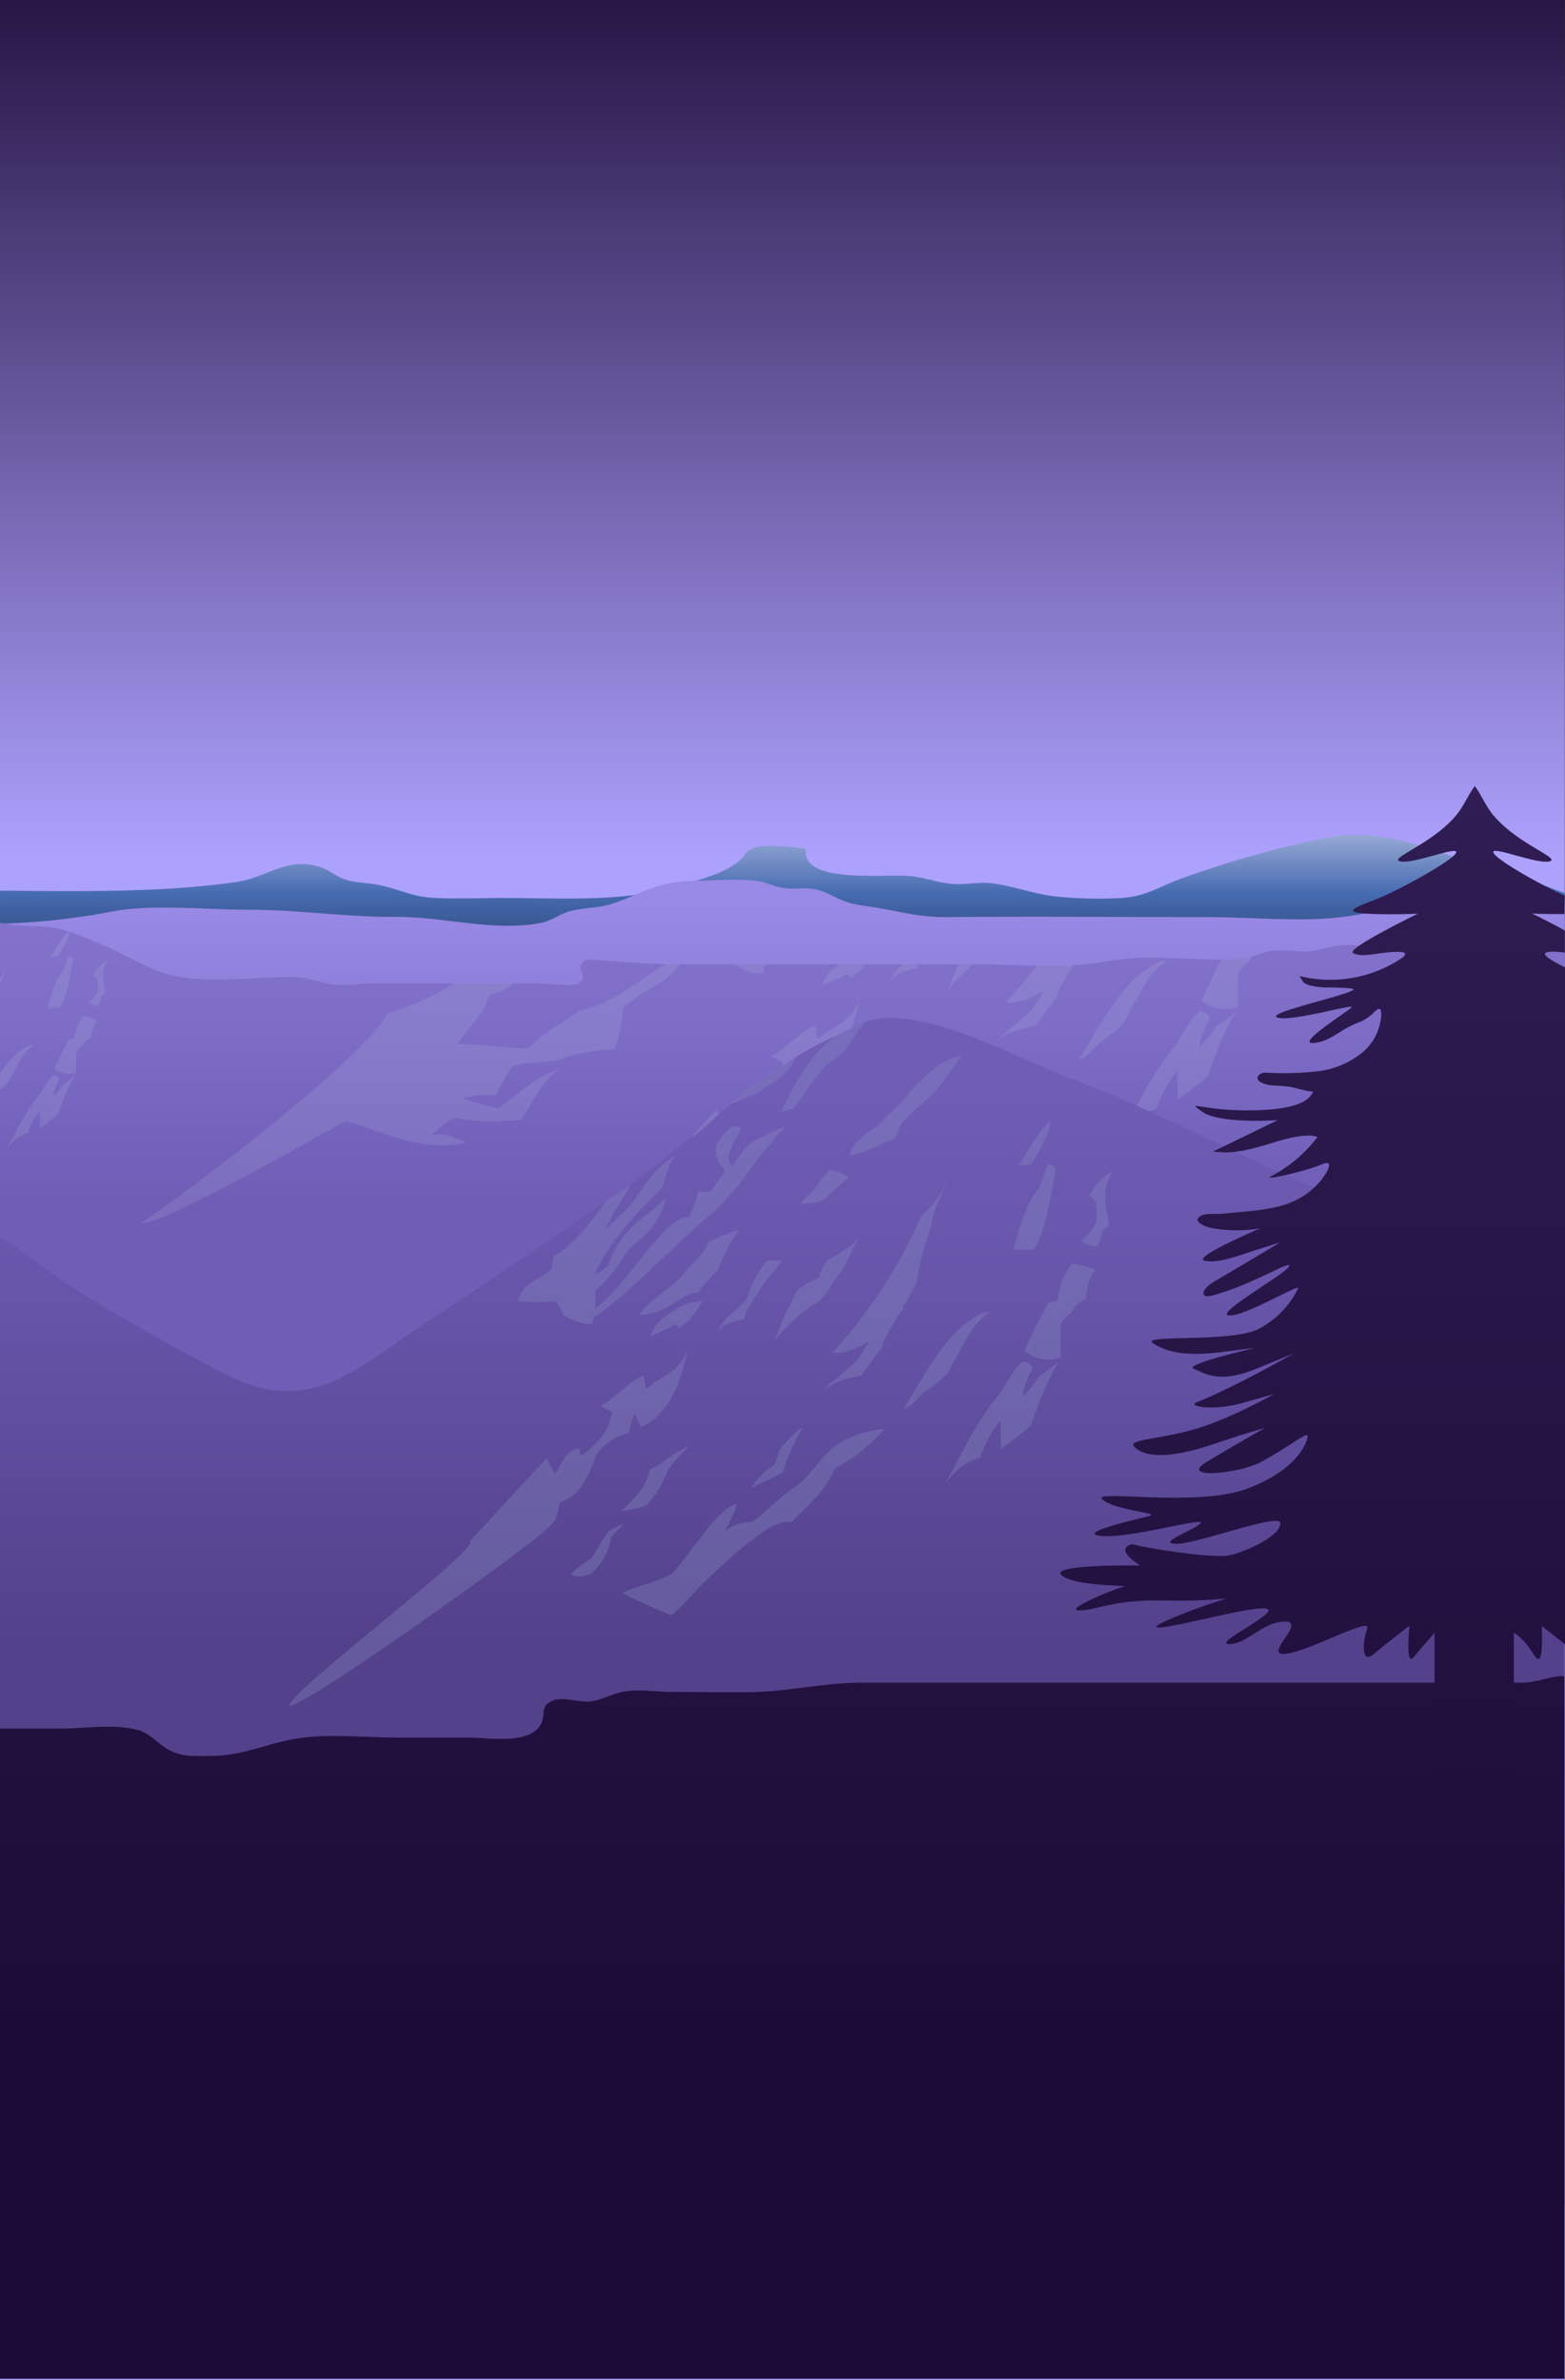 <svg xmlns="http://www.w3.org/2000/svg" xmlns:xlink="http://www.w3.org/1999/xlink" width="375" height="570" viewBox="0 0 375 570">
  <rect x="0" y="0" width="375" height="570" fill="#333333" stroke="none"/>
  <defs>
    <clipPath id="clip-path">
      <rect id="cropped_background" width="375" height="570" fill="#fff" stroke="#707070" stroke-width="1"/>
    </clipPath>
    <linearGradient id="linear-gradient" x1="0.5" y1="-0.021" x2="0.5" y2="0.483" gradientUnits="objectBoundingBox">
      <stop offset="0" stop-color="#1c0a36"/>
      <stop offset="0.76" stop-color="#ada1fe"/>
    </linearGradient>
    <linearGradient id="linear-gradient-2" x1="0.5" y1="-0.107" x2="0.5" y2="0.611" gradientUnits="objectBoundingBox">
      <stop offset="0" stop-color="#fff"/>
      <stop offset="0.03" stop-color="#f7f8fc"/>
      <stop offset="0.06" stop-color="#e2e3f4"/>
      <stop offset="0.07" stop-color="#dddef2"/>
      <stop offset="0.25" stop-color="#466bb1"/>
      <stop offset="0.29" stop-color="#3d5d9a"/>
      <stop offset="0.36" stop-color="#2d4571"/>
      <stop offset="0.44" stop-color="#1f2f4e"/>
      <stop offset="0.53" stop-color="#141e32"/>
      <stop offset="0.62" stop-color="#0b111c"/>
      <stop offset="0.72" stop-color="#05070c"/>
      <stop offset="0.83" stop-color="#010203"/>
      <stop offset="0.99"/>
    </linearGradient>
    <linearGradient id="linear-gradient-3" x1="0.5" y1="0.316" x2="0.5" y2="0.031" gradientUnits="objectBoundingBox">
      <stop offset="0" stop-color="#8474ce"/>
      <stop offset="0.43" stop-color="#8a7ad5"/>
      <stop offset="0.99" stop-color="#988ae6"/>
    </linearGradient>
    <linearGradient id="linear-gradient-4" x1="0.5" y1="0.327" x2="0.5" y2="-0.117" gradientUnits="objectBoundingBox">
      <stop offset="0.19" stop-color="#6f5db6"/>
      <stop offset="0.48" stop-color="#7d6dc7"/>
      <stop offset="0.7" stop-color="#8474ce"/>
    </linearGradient>
    <linearGradient id="linear-gradient-5" x1="0.5" y1="0.471" x2="0.5" y2="0.062" gradientUnits="objectBoundingBox">
      <stop offset="0.02" stop-color="#53418b"/>
      <stop offset="0.64" stop-color="#6755aa"/>
      <stop offset="1" stop-color="#6f5db6"/>
    </linearGradient>
    <linearGradient id="linear-gradient-6" x1="0.5" y1="-1.072" x2="0.5" y2="0.712" gradientUnits="objectBoundingBox">
      <stop offset="0" stop-color="#382661"/>
      <stop offset="1" stop-color="#1c0a36"/>
    </linearGradient>
    <linearGradient id="linear-gradient-7" y1="0.049" y2="1.321" xlink:href="#linear-gradient-6"/>
    <linearGradient id="linear-gradient-8" y1="-0.606" y2="1.293" xlink:href="#linear-gradient-6"/>
  </defs>
  <g id="Night_mountain" clip-path="url(#clip-path)">
    <g id="bbbbbbb" transform="translate(-481.645 -3.319)">
      <g id="BACKGROUND" transform="translate(1.594 3.319)">
        <rect id="Rectangle_134" data-name="Rectangle 134" width="855" height="570" fill="url(#linear-gradient)"/>
      </g>
      <g id="OBJECTS" transform="translate(1.594 30.554)">
        <path id="Tracé_1268" data-name="Tracé 1268" d="M1.551,47.609,0,49.93V47.65a4.417,4.417,0,0,1,1.551-.042Z" transform="translate(0 49.474)" fill="#ada1fe"/>
        <g id="Groupe_650" data-name="Groupe 650" transform="translate(0 172.699)">
          <path id="Tracé_1269" data-name="Tracé 1269" d="M0,83.56V257.079l5.9,1.254c51.847,11.058,107.16,6.327,160.58,10.26,119.427,8.813,239.924-4.263,359.567-4.277,109.645,0,219.3-.3,328.946,0V90.457c-2.5-.844-4.856-1.915-7.445-2.679-6.267-1.858-12.54-3.568-18.571-5.77-8.953-3.272-20.018-6.84-30.165-4.982a245.616,245.616,0,0,0-35.341,9.848c-5.7,1.973-8.7,4.56-15.469,4.811a99.869,99.869,0,0,1-15.469-.456c-5.142-.65-9.861-2.508-14.911-3.113-3.044-.376-6.267.422-9.325.171-3.545-.284-6.6-1.574-10.146-1.881-6.748-.6-26.071,1.95-24.977-6.466-2.394-.559-9.713-1.14-11.9-.456-3.351,1.14-1.927,1.562-4.253,3.42-3.716,2.907-8.562,4.127-13.805,5.7-13.68,4.149-27.816,3.044-42.575,3.044-5.358,0-10.83.24-16.177,0-5.541-.2-8.265-1.973-13.529-3.09-3-.639-5.46-.456-8.256-1.38-2.2-.718-3.66-2.223-5.985-2.952-7.98-2.531-12.434,2.52-20.156,3.614-20.094,2.839-41.21,2.052-62.016,2.052H442.206c-4.56,0-9.975.639-14.375.091-6.282-.787-10.488-1.812-17.271-1.8H379.484a167.078,167.078,0,0,1-31.681-3c-9.565-1.767-22.481-.388-32.387-.388-12.141,0-23.427,1.791-35.431,1.71-11.32-.069-23.564,3.648-34.8,1.425-2.531-.5-4.56-2.211-6.919-2.8-3.808-.958-6.771-.6-10.613-1.95-7.034-2.451-10.191-5.073-18.594-5.255-4.788-.1-11.013-.661-15.6,0-2.28.307-3.865,1.265-6.068,1.63-2.793.468-5.372-.263-8.242.445s-5.016,2.387-7.865,3.183c-1.744.478-5.518.981-7.045,1.242-5.86,1-9.941,2.178-16.028,2.132-20.874-.182-41.77,0-62.643,0-9.838,0-21.592,1.14-31.282.092-5.518-.616-9.69-1.835-15.527-1.791H20.018C13.1,84.814,6.635,84.05,0,83.56Z" transform="translate(0 -76.516)" fill="url(#linear-gradient-2)"/>
        </g>
        <path id="Tracé_1270" data-name="Tracé 1270" d="M855,87.268V260.787l-5.9,1.254c-51.847,11.058-107.16,6.327-160.58,10.26-119.427,8.812-239.924-4.264-359.567-4.277-109.645,0-219.3-.3-328.947,0V94.165c2.5-.844,4.856-1.915,7.444-2.679,6.267-1.858,12.54-3.568,18.571-5.77,8.953-3.272,20.018-6.84,30.165-4.982a245.62,245.62,0,0,1,35.336,9.85c5.7,1.973,8.7,4.56,15.469,4.811a99.876,99.876,0,0,0,15.469-.456c5.142-.65,9.861-2.508,14.911-3.113,3.044-.376,6.267.422,9.325.171,3.545-.285,6.6-1.574,10.146-1.881,6.748-.6,26.071,1.95,24.977-6.466,2.394-.559,9.713-1.14,11.9-.456,3.351,1.14,1.927,1.562,4.253,3.42,3.716,2.907,8.562,4.127,13.805,5.7,13.68,4.149,27.816,3.044,42.575,3.044,5.358,0,10.83.24,16.177,0,5.541-.2,8.265-1.973,13.529-3.09,3-.639,5.46-.456,8.256-1.38,2.2-.718,3.66-2.223,5.985-2.952,7.98-2.531,12.434,2.52,20.156,3.614,20.094,2.839,41.211,2.052,62.016,2.052h32.319c4.56,0,9.975.639,14.375.092,6.282-.787,10.488-1.812,17.271-1.8h31.076a167.077,167.077,0,0,0,31.633-3.032c9.565-1.767,22.481-.388,32.387-.388,12.141,0,23.427,1.791,35.431,1.71,11.32-.069,23.564,3.648,34.8,1.425,2.531-.5,4.56-2.211,6.919-2.8,3.808-.958,6.771-.6,10.613-1.95,7.034-2.451,10.191-5.073,18.594-5.255,4.788-.1,11.013-.661,15.6,0,2.28.307,3.865,1.265,6.068,1.63,2.793.468,5.372-.263,8.242.445s5.016,2.387,7.866,3.183c1.744.479,5.518.981,7.045,1.242,5.86,1,9.94,2.177,16.028,2.132,20.874-.182,41.769,0,62.7,0,9.838,0,21.592,1.14,31.282.092,5.518-.616,9.69-1.835,15.527-1.791h18.747C841.9,88.522,848.364,87.793,855,87.268Z" transform="translate(0.001 102.165)" fill="url(#linear-gradient-3)"/>
        <path id="Tracé_1271" data-name="Tracé 1271" d="M855,95.588v303.24a2.506,2.506,0,0,1-.114.251L0,399.433H0V104.887H5.608c8.8,0,17.6-.1,26.4,0,9.257.069,17.67-2.61,26.56-4.629,3.489-.8,6.646-2.758,10.134-3.146a79.917,79.917,0,0,1,11.4,0c8.853.353,17.1,4.662,25.992,4.708,4.172,0,7.341,1.038,11.4,1.585,5.3.707,11.4-.08,16.724-.08,3.238,0,7.274-.672,10.431-.08,1.592.3,2.85.877,4.277,1.265a10.261,10.261,0,0,0,2.075.4l1.562.148c4.56.468,8.938,1.242,13.544,1.311a53.674,53.674,0,0,1,9.713,1.14c2.28.433,4.435.969,6.565,1.528,4.64,1.209,8.744,2.952,13.6,1.63,7.387-2.006,15.64-3.318,23.392-4.629a99.359,99.359,0,0,0,13.247-2.747c3.808-1.209,7.2-1.14,11.024-1.71h0a8.748,8.748,0,0,0,1.293-.182c4.4-.718,8.846-1.744,13.281-2.907h0c3.363-.877,6.725-1.847,10.032-2.816l.729-.217,4.149-1.22,1.779-.524c.821-.24,1.653-.513,2.487-.81l1.265-.456c3.9-1.47,7.877-3.42,11.479-4.982.456-.2.9-.388,1.345-.559.958-.388,1.9-.718,2.85-1,3.66-1.14,7.262-1.756,11.206-3.032,1.767-.57,3.42-1.06,4.948-1.459a41.267,41.267,0,0,1,12.13-1.311,22.8,22.8,0,0,1,7.672,1.791c1.528.57,3.055,1.14,4.7,1.71,9.12,2.907,18.183,4.708,26.71,8.938,1,.5,1.9.958,2.747,1.425a42.536,42.536,0,0,1,6.134,3.979,26.219,26.219,0,0,0,5.7,3.42,52.247,52.247,0,0,0,15.96,3.522c7.911.547,14.822-1.334,22.2-3.032l2.1-.478a62.034,62.034,0,0,0,12.107-4.4h0l.5-.228a53.677,53.677,0,0,1,9.45-2.839c1.38-.342,2.747-.706,4.078-1.14.558-.194,1.14-.376,1.653-.6h0c2.155-.866,3.568-2.006,5.62-2.586h0a9.318,9.318,0,0,1,1.231-.274,17.1,17.1,0,0,1,3.522-.069h0c1.209.069,2.417.171,3.5.182h3.055a50.6,50.6,0,0,1,8.424.3c1.824.274,3.66.672,5.483,1.071l2.622.581h0c1.14.251,2.28.478,3.42.672a36.757,36.757,0,0,0,3.842.456c3.91.24,6.84,0,10.544,1.14l.8.251.33.114a109.965,109.965,0,0,1,11.241,4.685c4.172,1.9,9.017,4.867,13.509,5.825,8.675,1.847,19.38.388,28.215.307,3.625,0,5.769.981,9.12,1.63s7.376-.08,10.761-.08h39.193c2.487,0,6.134.559,9.04.319a2.04,2.04,0,0,0,1.691-2.885,1.222,1.222,0,0,1-.091-.171,2.063,2.063,0,0,1,1.971-3.021c6.053.456,12.036.995,18.24,1.14h73.711c4.959,0,10.18.319,15.356.365H734.9c.718,0,1.436-.057,2.144-.1h.41a58.921,58.921,0,0,0,7.65-.958,67.681,67.681,0,0,1,15.96-.7h.787l2.211.092h.833c2.645.114,5.29.2,7.923.159a48.225,48.225,0,0,0,5.449-.33,11.326,11.326,0,0,0,1.961-.422,29.209,29.209,0,0,1,4.651-1.276c2.907-.353,5.985.284,8.915.114a43.443,43.443,0,0,0,5.7-1.242,29.07,29.07,0,0,1,6.441-.171h0a21.914,21.914,0,0,0,3.226-.092c5.347-.581,9.986-1.618,15.481-1.618h12.245Z" transform="translate(0 101.916)" fill="url(#linear-gradient-4)"/>
        <g id="Groupe_651" data-name="Groupe 651" transform="translate(173.707 183.654)" opacity="0.16">
          <g id="g5017" transform="translate(0)">
            <path id="path4960" d="M131.989,87.245a8.618,8.618,0,0,0-3.215,3.42c.388.342.707.6,1,.844a19.567,19.567,0,0,1,.1,2.952,6.466,6.466,0,0,1-2.211,2.679c.672.844,1.447.741,2.28.981a6.839,6.839,0,0,0,.7-2.109c.2-.639.6-.559.912-.844a7.378,7.378,0,0,0-.307-2.394c-.319-2.543-.1-4.078,1-5.631Z" transform="translate(32.234 -70.328)" fill="#bec9e2"/>
            <path id="path4962" d="M124.518,104.924a66.308,66.308,0,0,1,3.511-7.045c.433-.092.855-.171,1.3-.285a9.576,9.576,0,0,1,2.109-5.347,12.461,12.461,0,0,1,3.318.995,7.6,7.6,0,0,0-1.4,4.218,3.42,3.42,0,0,0-2.109,1.973,3.979,3.979,0,0,0-1.505,1.824v4.651a5.372,5.372,0,0,1-5.221-.981Z" transform="translate(27.155 -62.094)" fill="#bec9e2"/>
            <path id="path4966" d="M131.282,102.625a12.176,12.176,0,0,1,1.505-3.944c-.49-.912-.787-.81-1.505-.995-1.551,1.414-2.645,3.91-3.716,5.21-3,3.6-5.084,8.162-7.433,12.392a9.12,9.12,0,0,1,5.027-3.66,15.584,15.584,0,0,1,2.907-5.347c.08,1.357.1,2.686.1,4.079,1.539-1.22,3.067-2.28,4.424-3.522a44.863,44.863,0,0,1,3.91-9.12,17.437,17.437,0,0,1-2.61,1.973c-1.026,1.209-1.447,2.28-2.61,2.964Z" transform="translate(20.082 -53.32)" fill="#bec9e2"/>
            <path id="path4968" d="M128.888,84.674c-1.927,1.574-3.295,4.476-4.72,6.475a6.475,6.475,0,0,0,1.812-.137,34.266,34.266,0,0,0,2.61-4.788,14.076,14.076,0,0,1,.4-2.109Z" transform="translate(26.592 -75.212)" fill="#bec9e2"/>
            <path id="path4970" d="M130.024,87.555c-1.14-2.337-1.756.958-2.405,2.7-1.482,1.38-2.736,5.073-3.716,8.869h2.907C128.451,96.971,129.055,92.525,130.024,87.555Z" transform="translate(26.163 -70.968)" fill="#bec9e2"/>
            <path id="path4976" d="M130.33,94.954c-1.14-.171-2.405.889-3.42,1.539-3.6,2.736-6.578,8.424-9.12,12.54,1.06-.137,2.394-1.9,2.907-2.387a23.011,23.011,0,0,0,3.42-2.679c.844-1.4,1.7-3.249,2.405-4.366a11.559,11.559,0,0,1,3.808-4.646Z" transform="translate(16.303 -57.757)" fill="#bec9e2"/>
            <path id="path4978" d="M125.371,94.668a17.709,17.709,0,0,0-2.816,1.551c-1.551,1.756-2.61,4.07-4.115,6.19-1.8,1.767-3.75,2.984-5.221,4.651,1.744-1.676,3.979-2.04,5.917-2.543.889-1.516,2.04-2.7,2.919-3.933a8.418,8.418,0,0,1,1-2.394,27.36,27.36,0,0,1,2.315-3.522Z" transform="translate(8.928 -58.188)" fill="#bec9e2"/>
            <path id="path4980" d="M130.451,87.723a14.478,14.478,0,0,1-3.739,4.948,71.324,71.324,0,0,1-12.848,19.791c2.36.353,5.3-1.641,6.646-2.28,2.417-2.017,4.1-5.061,5.608-7.867a39.517,39.517,0,0,1,2.075-8.14c.3-2.428,1.47-4.355,2.28-6.407Z" transform="translate(9.97 -69.392)" fill="#bec9e2"/>
            <path id="path4982" d="M131.06,80.708l-3.009,4.218c-1.938,2.5-4.491,3.9-6.03,6.053a2.862,2.862,0,0,1-.707,1.835c-2.28.775-4.424,2.1-6.521,2.387.627-2.28,2.668-3.42,4.013-4.218,1.311-1.505,2.827-2.793,3.921-3.944a17.233,17.233,0,0,1,3.317-3.482,9.549,9.549,0,0,1,5.017-2.816Z" transform="translate(11.469 -80.708)" fill="#bec9e2"/>
            <path id="path4984" d="M119.015,88.058c-1.015,1.015-2.8,2.487-3.511,3.238a9.861,9.861,0,0,1-3.42.707,11.221,11.221,0,0,1,2.006-2.109,20.775,20.775,0,0,1,2.109-2.816,5.471,5.471,0,0,1,2.816.98Z" transform="translate(7.098 -70.433)" fill="#bec9e2"/>
            <path id="path4986" d="M122.895,90.847a17.031,17.031,0,0,1-4.412,3.1,5.769,5.769,0,0,0-1.414,2.668,11.871,11.871,0,0,0-3.113,1.7,58.4,58.4,0,0,0-3.317,7.318,29.232,29.232,0,0,1,5.232-4.925,7.752,7.752,0,0,0,3.42-3.808C121,95.338,121.63,92.625,122.895,90.847Z" transform="translate(4.769 -64.353)" fill="#bec9e2"/>
            <path id="path4988" d="M116.776,101.352a15.539,15.539,0,0,0-3.113,2.952c-.376.821-.6,1.592-.912,2.394a12.746,12.746,0,0,0-3.42,3.42c1.63-.8,3.157-1.436,4.56-2.28.307-1.14,1.14-3.044,1.209-3.42C115.749,103.267,116.262,102.426,116.776,101.352Z" transform="translate(2.658 -47.406)" fill="#bec9e2"/>
            <path id="path4990" d="M118.856,112.269a15.959,15.959,0,0,1-1.812,4.078,6.419,6.419,0,0,1,3.921-1.4c1.7-.958,4.047-3.66,6.122-4.925,2.371-1.482,4.253-5.29,6.84-6.623a16.234,16.234,0,0,1,6.327-1.973,23.94,23.94,0,0,1-7.228,5.78c-1.608,3.705-4.115,5.518-6.224,7.74-2.063-.2-4.149,1.288-5.631,2.531a72.661,72.661,0,0,0-6.224,5.35c-1.869,1.721-4.024,4.412-5.62,5.631a66.2,66.2,0,0,1-7.136-3.238c2.439-1.14,4.775-1.425,7.239-2.816a35.217,35.217,0,0,0,2.964-3.727c1.767-1.984,3.681-5.449,6.475-6.407Z" transform="translate(-8.863 -47.289)" fill="#bec9e2"/>
            <path id="Tracé_1272" data-name="Tracé 1272" d="M106.387,85.264l1.265-.456a9.714,9.714,0,0,1-1.585,1.14Z" transform="translate(-2.607 -74.092)" fill="#bec9e2"/>
            <path id="Tracé_1273" data-name="Tracé 1273" d="M115.326,82.3c-.866,1.194-1.721,2.36-2.5,3.42l-1.8.57c.411-.981.9-2,1.447-3.021C113.434,82.92,114.38,82.59,115.326,82.3Z" transform="translate(5.395 -78.133)" fill="#bec9e2"/>
            <path id="Tracé_1274" data-name="Tracé 1274" d="M135.2,84.634a73.232,73.232,0,0,0-6.623,8.31,54.889,54.889,0,0,1-3.921,4.218c-5.506,4.56-11.7,11.3-16.872,14.921-.672,0-.411.787-.6,1.14-1.562.3-2.816-.581-4.127-1.14a16.633,16.633,0,0,0-1.14-2.109,28.9,28.9,0,0,1-5.529,0c.456-2.758,3.42-3.169,4.823-4.651.125-.661.194-1.194.3-1.824,3.545-2.075,6.681-6.692,9.245-10.26a43.32,43.32,0,0,0,2.785-5.187l4.149-1.22a19.532,19.532,0,0,1-1.482,2.439c-1.436.125-2.121,1.89-3.009,2.816-1.14,2.531-3.078,4.708-4.115,7.33a33.246,33.246,0,0,0,4.115-4.092,19.38,19.38,0,0,1,5.825-6.475,24.29,24.29,0,0,0-1.8,4.651c-3.568,3.671-7.1,7.091-9.713,12.434.866-.057,1.277-.729,1.9-1.14,1.7-5.278,5.4-6.977,8.345-9.713-1.026,4.754-4.207,5.7-6.03,8.3a19.87,19.87,0,0,1-4.115,5.073V111c4.047-3.157,6.635-7.98,10.843-11.959a4.32,4.32,0,0,1,2.713-1.277,13.053,13.053,0,0,0,1.4-3.8,3.214,3.214,0,0,0,1.915,0,20.576,20.576,0,0,1,2.006-2.816c-.752-1.194-1.664-1.812-1.311-3.8.57-.9,1.482-2.487,2.52-2.679a4.457,4.457,0,0,1,1.14.137,30.452,30.452,0,0,0-1.915,4.23c.194.411.182,1.015.6,1.265,1.048-1.311,2.36-3.534,3.921-3.944a27.77,27.77,0,0,1,3.75-1.721Z" transform="translate(-18.211 -74.374)" fill="#bec9e2"/>
            <path id="path4996" d="M117.552,90.416a18.6,18.6,0,0,0-4.309,1.7,15.685,15.685,0,0,1-3.215,4.078c-2.211,2.907-4.936,3.671-6.931,6.475,2.462,0,4.389-1.254,6.224-2.394a6.168,6.168,0,0,1,2.28-.844,27.845,27.845,0,0,1,2.907-3.238,23.7,23.7,0,0,1,3.009-5.779Z" transform="translate(-7.399 -65.051)" fill="#bec9e2"/>
            <path id="path5002" d="M111.4,94.37a8.3,8.3,0,0,0-2.006.274,16.513,16.513,0,0,0-4.56,2.816c-.376.662-.752,1.311-1.14,1.973,1.14-.445,2.77-1.277,3.42-1.551s.5.274.81.434a13.472,13.472,0,0,0,1.9-1.7c.684-.958.958-1.38,1.505-2.28Z" transform="translate(-6.435 -58.723)" fill="#bec9e2"/>
            <path id="path5004" d="M114.563,92.088a15.96,15.96,0,0,0-2.919,5.5c-1.63,2.017-3.295,2.576-4.115,4.64a7.1,7.1,0,0,1,3.716-1.691,22.24,22.24,0,0,1,2.508-4.64c1.038-1.4,2.28-2.785,3.067-3.808Z" transform="translate(-0.248 -62.357)" fill="#bec9e2"/>
            <path id="path5006" d="M111.974,102.377c-2.063.661-3.773,2.554-5.7,3.42-.468,2.748-2.656,4.56-4.115,6.053a21.523,21.523,0,0,0,3.716-.844,16.62,16.62,0,0,0,3.009-5.073A30.94,30.94,0,0,1,112,102.422Z" transform="translate(-8.912 -45.753)" fill="#bec9e2"/>
            <path id="path5008" d="M106.971,106.687a13.482,13.482,0,0,0-2.211,1.14c-1.048,1.368-1.691,2.8-2.508,3.944a11.913,11.913,0,0,0-2.907,2.28,3.568,3.568,0,0,0,2.8,0,8.7,8.7,0,0,0,3.009-5.347C105.9,107.816,106.3,107.394,106.971,106.687Z" transform="translate(-13.451 -38.801)" fill="#bec9e2"/>
            <path id="Tracé_1275" data-name="Tracé 1275" d="M116.208,112.409c-.844,3.032-3.169,4.775-4.56,6.954,3.42,0,6.84.6,10.26.6,2.2-2.5,4.868-3.42,7.148-5.312,5.7-1.14,10.02-5.837,15.447-8.368-2.109,4.754-6.316,5.107-9.04,7.98a19.381,19.381,0,0,1-1.311,5.928,23.942,23.942,0,0,0-8.455,1.641c-2.089.24-4.332.069-6.122.81a35.161,35.161,0,0,0-2.28,4.092,13.1,13.1,0,0,0-4.662.411,33.062,33.062,0,0,0,5.1,1.425c3.283-2.451,5.324-4.64,9.188-5.7-2.7.935-4.15,4.8-5.973,7.353a32.673,32.673,0,0,1-9.337-.2c-1.414.3-2.645,1.676-3.637,2.462,1.984-.353,2.155-.228,5.1,1.015-6.213,1.505-11.838-1.562-17.191-3.067-.411,0-25.741,14.822-29.4,14.615,5.7-3.614,32.49-23.94,35.34-30.028,5.506-1.539,12.654-5.6,19.95-11.731,5.471-4.264,7.262-7.759,12.54-11.738.581,0,.319,0,2.2-1.322h0a8.756,8.756,0,0,0,1.293-.182c4.4-.718,8.846-1.744,13.281-2.907-1.824,2.166-3.921,4.07-5.529,6.327a12.278,12.278,0,0,1-8.892,2.04c-.833-.263-1.592.353-2.28.81a18.241,18.241,0,0,1-2.622,5.312c-3.956,3.66-9.211,4.56-12.392,9.61a24.727,24.727,0,0,1-3.146,1.174Z" transform="translate(-66.475 -70.332)" fill="#bec9e2"/>
            <path id="path5015" d="M141.463,97.053c-1.265,3.75-4.15,3.944-5.951,5.837a5.7,5.7,0,0,1-.4-1.95c-2.28.9-3.979,3.124-6.349,4.457.684.251,1.14.536,1.779.833-.844,3.681-2.633,4.775-4.56,6.407l-.2-1.14c-1.869.125-2.188,1.676-3.568,3.614a11.126,11.126,0,0,1-1.194-2.28c-3.854,4.149-7.512,8.185-11.115,11.97,2.052.775-27.256,22.581-26.14,23.94,2.919-.319,35.91-23.8,37.859-26.22,1.14-1.015.889-2.144,1.393-3.34,2.793-.889,3.842-3.363,5.153-6.665a7.512,7.512,0,0,1,4.765-3.34,22.3,22.3,0,0,1,.8-2.785c.353.616.662,1.293.995,1.938,3.956-1.89,5.7-6.167,6.748-11.4Z" transform="translate(-38.641 -54.542)" fill="#bec9e2"/>
          </g>
          <g id="g5017-2" data-name="g5017" transform="translate(167.697 7.42)">
            <path id="path4960-2" data-name="path4960" d="M196.167,88.107a8.664,8.664,0,0,0-3.215,3.42c.388.353.718.6,1,.844a18.312,18.312,0,0,1,.1,2.964A6.35,6.35,0,0,1,191.844,98c.672.844,1.447.752,2.28.995a6.978,6.978,0,0,0,.707-2.109c.194-.65.6-.57.9-.855a7.307,7.307,0,0,0-.3-2.387c-.319-2.543-.1-4.078,1-5.631Z" transform="translate(-31.935 -76.34)" fill="#bec9e2"/>
            <path id="path4962-2" data-name="path4962" d="M188.7,105.78a68.4,68.4,0,0,1,3.511-7.034c.433-.1.866-.171,1.311-.284a9.543,9.543,0,0,1,2.109-5.347,12.541,12.541,0,0,1,3.318.981,7.592,7.592,0,0,0-1.414,4.23,3.42,3.42,0,0,0-2.109,1.961,4.012,4.012,0,0,0-1.505,1.835v4.651a5.358,5.358,0,0,1-5.222-.995Z" transform="translate(-37.014 -68.113)" fill="#bec9e2"/>
            <path id="path4966-2" data-name="path4966" d="M195.465,103.48a11.857,11.857,0,0,1,1.505-3.944c-.49-.912-.8-.8-1.505-.981-1.562,1.414-2.656,3.9-3.716,5.209-3.009,3.6-5.084,8.162-7.433,12.392a9.177,9.177,0,0,1,5.016-3.671,15.708,15.708,0,0,1,2.919-5.347c.069,1.368.1,2.7.1,4.079,1.528-1.22,3.067-2.28,4.412-3.511a44.24,44.24,0,0,1,3.921-9.12,18.92,18.92,0,0,1-2.61,1.973c-1.026,1.194-1.459,2.28-2.61,2.952Z" transform="translate(-44.078 -59.337)" fill="#bec9e2"/>
            <path id="Tracé_1276" data-name="Tracé 1276" d="M192.91,85.475a4.624,4.624,0,0,0-.148.995,32.523,32.523,0,0,1-2.61,4.788,5.7,5.7,0,0,1-1.8.137c1.293-1.812,2.553-4.4,4.23-6.03Z" transform="translate(-37.57 -80.616)" fill="#bec9e2"/>
            <path id="path4970-2" data-name="path4970" d="M194.2,88.41c-1.14-2.28-1.744.946-2.405,2.7-1.47,1.368-2.725,5.073-3.716,8.869H191C192.617,97.819,193.233,93.379,194.2,88.41Z" transform="translate(-38.006 -76.973)" fill="#bec9e2"/>
            <path id="path4976-2" data-name="path4976" d="M194.517,95.817c-1.14-.159-2.405.9-3.42,1.551-3.6,2.736-6.565,8.414-9.12,12.54,1.071-.148,2.405-1.915,2.919-2.394a22.2,22.2,0,0,0,3.42-2.679c.855-1.393,1.7-3.249,2.417-4.355a11.6,11.6,0,0,1,3.78-4.662Z" transform="translate(-47.852 -63.781)" fill="#bec9e2"/>
            <path id="path4978-2" data-name="path4978" d="M189.549,95.541a19.725,19.725,0,0,0-2.816,1.551c-1.551,1.756-2.6,4.078-4.115,6.2-1.791,1.767-3.739,2.984-5.221,4.64,1.744-1.676,3.99-2.04,5.928-2.531a47.992,47.992,0,0,1,2.907-3.944,8.7,8.7,0,0,1,1-2.394,29.955,29.955,0,0,1,2.316-3.522Z" transform="translate(-55.241 -64.2)" fill="#bec9e2"/>
            <path id="path4980-2" data-name="path4980" d="M194.642,88.587a14.489,14.489,0,0,1-3.727,4.948,71.5,71.5,0,0,1-12.882,19.8c2.372.353,5.3-1.641,6.646-2.337,2.417-2.017,4.1-5.05,5.608-7.859a39.835,39.835,0,0,1,2.08-8.148C192.666,92.577,193.834,90.65,194.642,88.587Z" transform="translate(-54.214 -75.417)" fill="#bec9e2"/>
            <path id="Tracé_1277" data-name="Tracé 1277" d="M189.083,84.762a17.731,17.731,0,0,0-2.873,2.907A2.9,2.9,0,0,1,185.5,89.5c-2.28.787-4.424,2.1-6.533,2.394.627-2.28,2.679-3.42,4.024-4.23,1.14-1.3,2.428-2.451,3.42-3.489Z" transform="translate(-52.701 -82.526)" fill="#bec9e2"/>
            <path id="path4984-2" data-name="path4984" d="M183.211,88.932c-1.015,1.015-2.793,2.487-3.511,3.238a9.836,9.836,0,0,1-3.42.7,11.2,11.2,0,0,1,2.006-2.109,21.535,21.535,0,0,1,2.109-2.816,5.483,5.483,0,0,1,2.8.995Z" transform="translate(-57.043 -76.459)" fill="#bec9e2"/>
            <path id="path4986-2" data-name="path4986" d="M187.078,91.715a16.748,16.748,0,0,1-4.424,3.09,5.7,5.7,0,0,0-1.4,2.679,11.809,11.809,0,0,0-3.113,1.691,58.25,58.25,0,0,0-3.318,7.318,30.019,30.019,0,0,1,5.221-4.925c1.562-.6,2.725-2.428,3.42-3.8C185.185,96.206,185.8,93.493,187.078,91.715Z" transform="translate(-59.394 -70.372)" fill="#bec9e2"/>
            <path id="path4988-2" data-name="path4988" d="M180.945,102.22a15.822,15.822,0,0,0-3.113,2.952c-.365.821-.581,1.585-.9,2.394a13.065,13.065,0,0,0-3.42,3.42c1.641-.787,3.169-1.436,4.629-2.28.3-1.14,1.14-3.044,1.14-3.42C179.922,104.147,180.448,103.28,180.945,102.22Z" transform="translate(-61.506 -53.425)" fill="#bec9e2"/>
            <path id="path4990-2" data-name="path4990" d="M183.04,113.116a15.844,15.844,0,0,1-1.8,4.078,6.4,6.4,0,0,1,3.91-1.414c1.7-.946,4.047-3.648,6.134-4.925,2.36-1.47,4.241-5.278,6.84-6.612a15.961,15.961,0,0,1,6.327-1.973,23.7,23.7,0,0,1-7.239,5.77c-1.592,3.716-4.1,5.518-6.224,7.74-2.052-.2-4.138,1.288-5.62,2.543a67.538,67.538,0,0,0-6.224,5.347c-1.881,1.721-4.024,4.4-5.631,5.631a68.322,68.322,0,0,1-7.125-3.238c2.44-1.14,4.765-1.436,7.228-2.816a35.222,35.222,0,0,0,2.964-3.728c1.767-2,3.681-5.46,6.475-6.407Z" transform="translate(-73.004 -53.343)" fill="#bec9e2"/>
            <path id="Tracé_1278" data-name="Tracé 1278" d="M180.065,83.607c-1.63.946-3.226,1.277-5,2.28a24.088,24.088,0,0,1-4.811,4.355,17.66,17.66,0,0,1,3.42-5.347,7.46,7.46,0,0,0,1.641-.946h0a9.336,9.336,0,0,1,1.232-.274,17.1,17.1,0,0,1,3.522-.069Z" transform="translate(-66.768 -83.547)" fill="#bec9e2"/>
            <path id="Tracé_1279" data-name="Tracé 1279" d="M178.637,83.631c-.559.775-1.14,1.528-1.618,2.28l-1.812.559c.388-.912.844-1.858,1.334-2.8h2.1Z" transform="translate(-58.773 -83.412)" fill="#bec9e2"/>
            <path id="Tracé_1280" data-name="Tracé 1280" d="M199.392,86.451a73.084,73.084,0,0,0-6.635,8.31c-1.242,1.608-2.85,3.1-3.91,4.23-5.506,4.56-11.708,11.3-16.872,14.911-.684,0-.422.787-.6,1.14-1.562.3-2.8-.57-4.115-1.14a18.253,18.253,0,0,0-1.14-2.109,28.9,28.9,0,0,1-5.529,0c.456-2.747,3.42-3.157,4.823-4.639.125-.672.2-1.209.307-1.835,3.545-2.075,6.681-6.692,9.234-10.26a79.805,79.805,0,0,0,4.56-8.995c1.38-.342,2.748-.707,4.079-1.14a30.6,30.6,0,0,1-3.169,6.19c-1.436.114-2.132,1.89-3.01,2.816-1.14,2.52-3.078,4.7-4.127,7.318a34.071,34.071,0,0,0,4.127-4.078,19.106,19.106,0,0,1,5.825-6.475,24.514,24.514,0,0,0-1.812,4.64c-3.6,3.6-7.08,7.068-9.749,12.392.866,0,1.277-.718,1.915-1.14,1.7-5.267,5.4-6.963,8.333-9.713-1.015,4.754-4.207,5.757-6.03,8.31a19.79,19.79,0,0,1-4.115,5.061v2.543c4.059-3.157,6.635-7.98,10.853-11.97a4.309,4.309,0,0,1,2.714-1.265,13.383,13.383,0,0,0,1.4-3.8,3.184,3.184,0,0,0,1.9,0,21.927,21.927,0,0,1,2.006-2.816c-.741-1.209-1.664-1.812-1.3-3.808.57-.9,1.482-2.474,2.508-2.679A5.074,5.074,0,0,1,193,86.6a29.732,29.732,0,0,0-1.9,4.218c.194.411.182,1.015.6,1.265,1.048-1.3,2.349-3.522,3.91-3.933a27.364,27.364,0,0,1,3.773-1.7Z" transform="translate(-82.356 -81.326)" fill="#bec9e2"/>
            <path id="path4996-2" data-name="path4996" d="M181.753,91.283a18.959,18.959,0,0,0-4.32,1.691,15.5,15.5,0,0,1-3.215,4.078c-2.211,2.907-4.936,3.681-6.931,6.475,2.474,0,4.4-1.242,6.224-2.394a6.452,6.452,0,0,1,2.28-.844,30.018,30.018,0,0,1,2.919-3.238,23.421,23.421,0,0,1,3.009-5.77Z" transform="translate(-71.549 -71.069)" fill="#bec9e2"/>
            <path id="path5002-2" data-name="path5002" d="M175.583,95.229a7.572,7.572,0,0,0-2.006.286,16.143,16.143,0,0,0-4.56,2.816c-.376.65-.741,1.3-1.14,1.973,1.14-.445,2.785-1.277,3.42-1.551s.5.263.8.422a12.869,12.869,0,0,0,1.915-1.691c.672-.958.958-1.38,1.505-2.28Z" transform="translate(-70.596 -64.743)" fill="#bec9e2"/>
            <path id="path5004-2" data-name="path5004" d="M178.741,92.956a16.2,16.2,0,0,0-2.907,5.483c-1.641,2.029-3.306,2.586-4.127,4.651a7.057,7.057,0,0,1,3.716-1.691,23.2,23.2,0,0,1,2.52-4.651c1.026-1.393,2.28-2.77,3.055-3.8Z" transform="translate(-64.418 -68.376)" fill="#bec9e2"/>
            <path id="path5006-2" data-name="path5006" d="M176.152,103.241c-2.063.672-3.773,2.565-5.7,3.42-.468,2.736-2.656,4.56-4.115,6.053a21.284,21.284,0,0,0,3.716-.844,16.755,16.755,0,0,0,3.01-5.073,31.192,31.192,0,0,1,3.113-3.522Z" transform="translate(-73.081 -51.779)" fill="#bec9e2"/>
            <path id="path5008-2" data-name="path5008" d="M171.151,107.551a13.678,13.678,0,0,0-2.2,1.14c-1.06,1.368-1.7,2.793-2.52,3.944a11.617,11.617,0,0,0-2.907,2.28,3.545,3.545,0,0,0,2.816,0,8.721,8.721,0,0,0,3.009-5.347C170.077,108.68,170.476,108.258,171.151,107.551Z" transform="translate(-77.619 -44.826)" fill="#bec9e2"/>
            <path id="Tracé_1281" data-name="Tracé 1281" d="M180.437,115.65c-.833,3.032-3.169,4.775-4.56,6.942,3.42,0,6.84.616,10.2.616,2.2-2.5,4.867-3.42,7.136-5.312,5.757-1.14,10.02-5.837,15.447-8.379-2.109,4.754-6.316,5.107-9.04,7.98a19.209,19.209,0,0,1-1.311,5.928,24.1,24.1,0,0,0-8.452,1.63c-2.1.251-4.343.069-6.122.821a35.253,35.253,0,0,0-2.28,4.078,13.681,13.681,0,0,0-4.662.411,30.534,30.534,0,0,0,5.106,1.427c3.283-2.451,5.312-4.629,9.177-5.7-2.7.935-4.15,4.788-5.973,7.353a33.058,33.058,0,0,1-9.325-.2c-1.424.286-2.645,1.676-3.648,2.451,2-.353,2.155-.217,5.107,1.026-6.224,1.492-11.845-1.562-17.2-3.067-.411,0-25.741,14.822-29.389,14.6,5.7-3.614,32.479-23.94,35.34-30.017,5.506-1.551,12.642-5.6,19.939-11.738,5.471-4.253,7.262-7.759,12.54-11.731.787,0,0,0,5.164-3.295l2.1-.478a62.039,62.039,0,0,0,12.152-4.457c-2.006,4.047-5.631,6.658-8.105,10.112a12.209,12.209,0,0,1-8.88,2.04c-.833-.263-1.608.365-2.337.821a18.06,18.06,0,0,1-2.622,5.312c-3.944,3.648-9.211,4.5-12.392,9.6a26.692,26.692,0,0,1-3.113,1.232Z" transform="translate(-130.649 -78.724)" fill="#bec9e2"/>
            <path id="path5015-2" data-name="path5015" d="M205.6,97.843c-1.254,3.75-4.15,3.944-5.951,5.848a5.77,5.77,0,0,1-.4-1.95c-2.28.9-3.979,3.124-6.349,4.446.684.263,1.14.536,1.791.844-.855,3.681-2.633,4.765-4.56,6.4-.069-.365-.125-.741-.194-1.14-1.869.136-2.188,1.676-3.581,3.625a11.7,11.7,0,0,1-1.14-2.223c-3.865,4.15-7.524,8.185-11.115,11.959,2.04.775-27.269,22.581-26.14,23.94,2.907-.319,35.9-23.8,37.848-26.22,1.14-1.015.889-2.144,1.393-3.34,2.793-.889,3.842-3.42,5.164-6.681a7.581,7.581,0,0,1,4.708-3.272,20.509,20.509,0,0,1,.787-2.785c.365.616.662,1.3.995,1.95,3.967-1.9,5.7-6.167,6.748-11.4Z" transform="translate(-102.77 -60.494)" fill="#bec9e2"/>
          </g>
          <g id="g5017-3" data-name="g5017" transform="translate(339.964 18.126)">
            <path id="Tracé_1282" data-name="Tracé 1282" d="M306.039,87.644a9.319,9.319,0,0,0-.878,1.4,6.691,6.691,0,0,0-2.531,3.067V99.9a8.961,8.961,0,0,1-8.744-1.641c1.425-3.009,2.873-6.5,4.742-9.861a48.213,48.213,0,0,0,5.449-.33A11.32,11.32,0,0,0,306.039,87.644Z" transform="translate(-39.596 -87.644)" fill="#bec9e2"/>
            <path id="path4966-3" data-name="path4966" d="M305.224,100.962a20.031,20.031,0,0,1,2.531-6.612c-.821-1.528-1.334-1.345-2.531-1.653-2.6,2.371-4.435,6.543-6.224,8.732-5.038,6.042-8.527,13.68-12.46,20.77,2.622-3.42,5.038-5.187,8.414-6.134a26.217,26.217,0,0,1,4.89-8.972c.125,2.28.171,4.56.171,6.84,2.576-2.04,5.141-3.773,7.4-5.894A74.952,74.952,0,0,1,313.978,92.7,30.226,30.226,0,0,1,309.6,96c-1.721,2.017-2.428,3.75-4.377,4.959Z" transform="translate(-51.447 -79.496)" fill="#bec9e2"/>
            <path id="path4976-3" data-name="path4976" d="M303.638,88.113c-1.881-.285-4.025,1.492-5.7,2.586-6.03,4.56-11.013,14.113-15.319,21.01,1.791-.24,4.024-3.2,4.89-4.013a38.94,38.94,0,0,0,5.7-4.491c1.414-2.28,2.839-5.449,4.036-7.307C299.271,92.034,300.97,89.982,303.638,88.113Z" transform="translate(-57.773 -86.938)" fill="#bec9e2"/>
            <path id="Tracé_1283" data-name="Tracé 1283" d="M293.825,88.438a34.214,34.214,0,0,0-2.388,3.819,14.139,14.139,0,0,0-1.676,4,81.7,81.7,0,0,0-4.891,6.612c-3.249.833-7.011,1.436-9.93,4.253,2.474-2.785,5.7-4.833,8.754-7.786a51.449,51.449,0,0,0,2.941-4.629,38.222,38.222,0,0,1,3.956-5.757l.672-.388c.718,0,1.436-.057,2.144-.1Z" transform="translate(-70.156 -86.363)" fill="#bec9e2"/>
            <path id="Tracé_1284" data-name="Tracé 1284" d="M291.729,88.447a26.572,26.572,0,0,1-4.56,5.016c-.582.3-1.357.752-2.28,1.232-2.508,1.393-5.963,3.113-8.9,2.679,2.5-2.725,4.948-5.643,7.308-8.767h6.224C290.3,88.527,291.023,88.493,291.729,88.447Z" transform="translate(-68.471 -86.349)" fill="#bec9e2"/>
            <path id="Tracé_1285" data-name="Tracé 1285" d="M276.648,88.376a57.876,57.876,0,0,0-6.019,6.122c.752-1.89,1.573-3.99,2.52-6.134h3.5Z" transform="translate(-77.112 -86.484)" fill="#bec9e2"/>
            <path id="path4988-3" data-name="path4988" d="M280.874,98.839c-1.9,1-3.671,3.42-5.21,4.959-.627,1.368-.981,2.656-1.516,4.013a21.414,21.414,0,0,0-5.7,5.7c2.736-1.334,5.29-2.405,7.74-3.773.513-1.847,1.835-5.107,2.018-5.7C279.151,102.088,280.03,100.628,280.874,98.839Z" transform="translate(-80.631 -69.586)" fill="#bec9e2"/>
            <path id="path4990-3" data-name="path4990" d="M284.433,117.1a26.653,26.653,0,0,1-3.03,6.836,10.682,10.682,0,0,1,6.565-2.36c2.85-1.592,6.783-6.134,10.26-8.265,3.967-2.474,7.125-8.853,11.4-11.092a26.814,26.814,0,0,1,10.613-3.295,39.966,39.966,0,0,1-12.13,9.667c-2.679,6.224-6.84,9.245-10.431,12.984-3.42-.342-6.942,2.155-9.428,4.241-3.42,2.28-7.216,6.1-10.445,8.972s-6.737,7.387-9.428,9.439a111.489,111.489,0,0,1-11.947-5.426c4.078-1.858,7.98-2.405,12.118-4.72a60.117,60.117,0,0,0,4.974-6.259c2.964-3.328,6.178-9.12,10.853-10.727Z" transform="translate(-100.014 -69.448)" fill="#bec9e2"/>
            <path id="Tracé_1286" data-name="Tracé 1286" d="M259.3,88.364l-.319.228c-1.14,0-.707,1.311-1.015,1.89-2.61.49-4.708-.969-6.84-1.89l-.091-.228Z" transform="translate(-108.724 -86.483)" fill="#bec9e2"/>
            <path id="Tracé_1287" data-name="Tracé 1287" d="M269.608,88.364l-.33.468a20.772,20.772,0,0,1-3.192,2.827c-.5-.263-.251-1.311-1.345-.707a56.271,56.271,0,0,1-5.7,2.6c.6-1.14,1.22-2.211,1.847-3.306.764-.6,1.585-1.242,2.462-1.881Z" transform="translate(-95.805 -86.483)" fill="#bec9e2"/>
            <path id="Tracé_1288" data-name="Tracé 1288" d="M271.966,88.364c-.125.3-.228.616-.33.935-2.109.6-4.218.821-6.224,2.839a9.747,9.747,0,0,1,2.785-3.773Z" transform="translate(-85.529 -86.483)" fill="#bec9e2"/>
            <path id="path5006-3" data-name="path5006" d="M272.885,100.553c-3.42,1.14-6.316,4.286-9.587,5.7-.787,4.56-4.457,7.57-6.909,10.146a36.272,36.272,0,0,0,6.236-1.413,28.056,28.056,0,0,0,5.05-8.493,51.538,51.538,0,0,1,5.209-5.9Z" transform="translate(-100.082 -66.82)" fill="#bec9e2"/>
            <path id="path5008-3" data-name="path5008" d="M264.486,107.778a22.2,22.2,0,0,0-3.705,1.89c-1.779,2.28-2.839,4.685-4.218,6.6a19.983,19.983,0,0,0-4.874,3.78c1.505.969,3.581.307,4.719,0a14.623,14.623,0,0,0,5.05-8.972C262.685,109.67,263.346,108.964,264.486,107.778Z" transform="translate(-107.666 -55.167)" fill="#bec9e2"/>
            <path id="Tracé_1289" data-name="Tracé 1289" d="M325.862,88.387c-3.773,5.4-9.61,6.4-13.577,10.556a32.588,32.588,0,0,1-2.188,9.93,40.6,40.6,0,0,0-14.181,2.747c-3.5.422-7.274.114-10.26,1.368a58.649,58.649,0,0,0-3.9,6.84,22.436,22.436,0,0,0-7.821.684,53.58,53.58,0,0,0,8.555,2.394c5.506-4.115,8.915-7.775,15.39-9.587-4.56,1.562-6.954,7.98-10.02,12.335a54.937,54.937,0,0,1-15.63-.353c-2.387.49-4.435,2.816-6.111,4.115,3.34-.6,3.614-.365,8.555,1.71-10.431,2.52-19.836-2.61-28.831-5.13-.684,0-43.137,24.909-49.271,24.487,9.61-6.068,54.458-40.128,59.28-50.334a69.541,69.541,0,0,0,15.96-7.136H285.8l-.513.787a42.97,42.97,0,0,1-5.13,2.052c-1.4,5.084-5.3,7.98-7.581,11.65,5.8,0,11.468,1.026,17.1,1.026,3.681-4.195,8.162-5.8,11.97-8.915,7.8-1.585,13.953-7,20.839-11.264H324.5Z" transform="translate(-196.574 -86.506)" fill="#bec9e2"/>
            <path id="path5015-3" data-name="path5015" d="M322.292,91.5c-2.109,6.293-6.954,6.612-9.975,9.792-.741-1.733-.365-1.744-.672-3.261-3.854,1.505-6.658,5.221-10.644,7.456,1.14.422,1.915.9,3,1.4-1.425,6.178-4.412,7.98-7.66,10.727-.1-.616-.217-1.242-.33-1.87-3.124.228-3.66,2.816-5.985,6.068a18.35,18.35,0,0,1-2-3.727c-6.475,6.954-12.608,13.68-18.639,20.052,3.42,1.311-45.7,37.871-43.822,40.188,4.89-.547,60.192-39.9,63.452-43.913,1.847-1.7,1.492-3.591,2.28-5.6,4.685-1.492,6.441-5.631,8.654-11.195a12.688,12.688,0,0,1,7.98-5.6,35.331,35.331,0,0,1,1.334-4.662c.6,1.038,1.14,2.178,1.664,3.261,6.635-3.183,9.6-10.339,11.308-19.118Z" transform="translate(-149.889 -81.423)" fill="#bec9e2"/>
          </g>
        </g>
        <path id="Tracé_1290" data-name="Tracé 1290" d="M854.887,150.213v269.04H0v-273.2H4.078c2.188,0,8.3-1.083,9.947.125,1.425,1.038.889,3.568,1.14,4.959.468,2.686,1.574,2.77,3.865,3.78,1.63.729,3.215,1.791,5.061,1.14.889-.319,1.4-1.393,2.223-1.71a12.733,12.733,0,0,1,4.263-.159c2.155,0,4.845.468,6.954,0,1.459-.274,2.428-.946,3.933-1.083a9.974,9.974,0,0,1,5.287,1.009,39.646,39.646,0,0,0,3.819,1.311c1.973.581,3.99,1.048,5.973,1.528a30.5,30.5,0,0,0,7.444,1.436,11.018,11.018,0,0,0,1.812-.148c1.927-.319,3.009-1.482,5.061-.912,2.462.706,3.169,2.28,6.042,1.812.536-.08,1.14-.194,1.63-.319a50.3,50.3,0,0,0,6.521-2.089c1.38-.524,2.725-1.071,4.013-1.574,2.394-.923,7.615-2.132,10.339-.844a3.273,3.273,0,0,1,.741.468c1.368,1.14,1.288,3.482,2.52,4.925a35.392,35.392,0,0,0,2.907,2.952l1.14,1.083c4.56,4.343,7.98,4.013,13.805,2.155.422-.137,1.14-.411,1.984-.707,1.847-.639,4.263-1.38,5.335-.969a.811.811,0,0,1,.307.2c.935.821,2.063,3.568,2.862,4.424a16.53,16.53,0,0,0,11.708,5.564c1.414.057,2.827.057,4.253,0h4.024c2.6,0,3.671-.091,5.814,1.492s4,1.551,6.84,1.516c2.531,0,5.05-.148,7.581-.33,1.89-.137,3.78-.319,5.7-.513,3.944-.411,7.877-.889,11.822-1.322,1.071-.1,2.132-.217,3.2-.307a90.658,90.658,0,0,1,23.7.228c1.618.274,4.424-.376,5.837.388,2.9,1.592.376,7.33,1.06,10.032.844,3.261,6.954,1.927,9.69,1.938s3.42-.148,4.56,1.984c.741,1.4-.547,1,1.14,2.656a9.12,9.12,0,0,0,2.941,1.265,36,36,0,0,0,10.021,1.242c9.2-.274,20.193-4.982,30.153-9.7,4.936-2.337,9.61-4.675,13.68-6.475,8.322-3.648,16.542-7.524,24.749-11.4,6.134-2.93,12.266-5.869,18.423-8.767.365-.171.729-.353,1.14-.513h0q3.1-1.47,6.372-3.1c4.811-2.387,9.895-4.974,15.128-7.512,4.948-2.394,10.032-4.765,15.139-6.84,1.938-.81,3.887-1.585,5.825-2.28h0c2.5-.935,4.982-1.8,7.467-2.554a74.339,74.339,0,0,1,18.768-3.531c2.543-.114,5.13-1.06,7.6-1.06,2.862,0,5.7,1.89,8.31,2.873a78.921,78.921,0,0,0,11.738,3.044,47.88,47.88,0,0,1,6.452,1.984c1.744.6,4.024.821,5.541,1.881a21.3,21.3,0,0,1,7.888-3.716c3.067-.639,4.823.559,7.3,1.87a33.551,33.551,0,0,0,7.65,2.5c10.157,2.553,19.927,12.1,28.865,17.579q16.279,9.986,33.265,18.8l1.733.9c6.076,3.124,11.32,4.253,16.131,4.013,11.308-.57,20.246-8.71,31.919-16.4q21.785-14.3,43.263-29.059l3.88-2.686c.684-.468,1.357-.946,2.04-1.447,4.936-3.534,9.884-7.615,14.911-11.776,2.132-1.767,4.309-3.581,6.475-5.347h0l1.984-1.618a154.626,154.626,0,0,1,16.655-12.016h0a74.533,74.533,0,0,1,8.414-4.435h0c2.428-1.14,4.856-2.6,7.376-3.534a14.963,14.963,0,0,1,1.8-.57c13.131-3.169,36.241,9.827,48.154,14.25,21.033,7.809,40.139,18.742,60.75,27.041,11.548,4.639,24.259,5.3,36.48,7.6a69.117,69.117,0,0,1,20.565,7.547Z" transform="translate(0 123.237)" fill="url(#linear-gradient-5)"/>
        <g id="Groupe_652" data-name="Groupe 652" transform="translate(0.032 217.466)" opacity="0.32">
          <g id="g5017-4" data-name="g5017" transform="translate(549.407 0)">
            <path id="path4960-3" data-name="path4960" d="M290,107.573c-2.349,1.14-3.808,3.295-5.312,5.586.65.581,1.14.995,1.664,1.4a31.507,31.507,0,0,1,.159,4.874,10.513,10.513,0,0,1-3.648,4.424c1.14,1.393,2.394,1.232,3.819,1.63a11.543,11.543,0,0,0,1.14-3.489c.33-1.06.995-.923,1.492-1.4a11.706,11.706,0,0,0-.5-3.956c-.524-4.195-.171-6.737,1.664-9.3Z" transform="translate(-93.141 -71.56)" fill="#8990c2"/>
            <path id="path4962-3" data-name="path4962" d="M277.676,136.731a111.391,111.391,0,0,1,5.8-11.628c.718-.159,1.414-.284,2.155-.467a15.675,15.675,0,0,1,3.489-8.835,20.621,20.621,0,0,1,5.471,1.618c-1.641,1.994-1.9,4.07-2.28,6.988a5.7,5.7,0,0,0-3.489,3.249,6.6,6.6,0,0,0-2.554,3.032v7.673a8.812,8.812,0,0,1-8.619-1.63Z" transform="translate(-101.552 -57.911)" fill="#8990c2"/>
            <path id="path4966-4" data-name="path4966" d="M288.834,132.932a19.65,19.65,0,0,1,2.487-6.51c-.81-1.516-1.311-1.334-2.487-1.63-2.565,2.28-4.377,6.441-6.145,8.607-4.959,5.951-8.4,13.486-12.278,20.52,2.586-3.351,4.974-5.119,8.3-6.053a25.865,25.865,0,0,1,4.811-8.835c.125,2.28.171,4.446.171,6.737,2.531-2.017,5.061-3.727,7.3-5.814a74.19,74.19,0,0,1,6.475-15.12,29.944,29.944,0,0,1-4.32,3.249c-1.7,2-2.394,3.693-4.309,4.89Z" transform="translate(-113.233 -43.408)" fill="#8990c2"/>
            <path id="path4968-2" data-name="path4968" d="M284.9,103.29c-3.192,2.6-5.449,7.41-7.809,10.7a9.942,9.942,0,0,0,3-.24c1.938-2.576,3.192-5.814,4.309-7.911a23.836,23.836,0,0,1,.661-3.489Z" transform="translate(-102.46 -79.6)" fill="#8990c2"/>
            <path id="path4970-3" data-name="path4970" d="M286.766,108.052c-1.824-3.865-2.9,1.562-3.99,4.457-2.439,2.28-4.56,8.379-6.134,14.661h4.811C284.14,123.59,285.166,116.282,286.766,108.052Z" transform="translate(-103.182 -72.575)" fill="#8990c2"/>
            <path id="path4976-4" data-name="path4976" d="M287.294,120.268c-1.858-.274-3.979,1.482-5.643,2.554-5.951,4.56-10.865,13.908-15.105,20.714,1.756-.24,3.956-3.157,4.811-3.956A38.591,38.591,0,0,0,277,135.156c1.4-2.28,2.8-5.372,3.979-7.216C282.985,124.1,284.649,122.114,287.294,120.268Z" transform="translate(-119.469 -50.751)" fill="#8990c2"/>
            <path id="path4978-3" data-name="path4978" d="M279.093,119.806a30.574,30.574,0,0,0-4.651,2.554c-2.565,2.907-4.3,6.737-6.84,10.26-2.964,2.919-6.2,4.948-8.629,7.683,2.873-2.77,6.578-3.42,9.792-4.195a78.59,78.59,0,0,1,4.811-6.51,13.82,13.82,0,0,1,1.653-3.956,49.939,49.939,0,0,1,3.865-5.837Z" transform="translate(-131.686 -51.452)" fill="#8990c2"/>
            <path id="path4980-3" data-name="path4980" d="M287.492,108.323c-1.961,3.66-3.34,5.779-6.179,8.174a118.007,118.007,0,0,1-21.272,32.71c3.91.581,8.754-2.714,10.978-3.854,4-3.328,6.84-8.356,9.268-12.984.422-4.651,2.211-9.61,3.42-13.463.5-4,2.428-7.182,3.773-10.579Z" transform="translate(-129.961 -69.974)" fill="#8990c2"/>
            <path id="path4982-2" data-name="path4982" d="M288.458,96.749l-4.982,6.977c-3.2,4.127-7.41,6.441-9.948,10a4.89,4.89,0,0,1-1.14,3.032c-3.739,1.293-7.318,3.42-10.784,3.956,1.026-3.773,4.412-5.6,6.635-6.988,2.155-2.474,4.651-4.56,6.475-6.51a28.611,28.611,0,0,1,5.471-5.814c2.793-3.055,7.162-4.651,8.3-4.651Z" transform="translate(-127.439 -88.644)" fill="#8990c2"/>
            <path id="path4984-3" data-name="path4984" d="M268.637,108.9c-1.676,1.676-4.629,4.1-5.814,5.347-1.8.958-3.819.912-5.7,1.14,1.026-1.7,2.28-2.371,3.328-3.489,1.14-2.178,2.28-3.021,3.42-4.651a9.12,9.12,0,0,1,4.651,1.618Z" transform="translate(-134.67 -71.712)" fill="#8990c2"/>
            <path id="path4986-3" data-name="path4986" d="M274.95,113.484a27.812,27.812,0,0,1-7.3,5.119,9.337,9.337,0,0,0-2.28,4.424,19.062,19.062,0,0,0-5.142,2.793,96.453,96.453,0,0,0-5.483,12.1,48.614,48.614,0,0,1,8.629-8.14c2.576-1,4.56-4.013,5.643-6.282C271.826,120.906,272.853,116.426,274.95,113.484Z" transform="translate(-138.498 -61.649)" fill="#8990c2"/>
            <path id="path4988-4" data-name="path4988" d="M264.859,130.843c-1.881.995-3.625,3.351-5.153,4.89-.616,1.357-.969,2.622-1.492,3.956a21.374,21.374,0,0,0-5.643,5.585c2.714-1.322,5.221-2.371,7.638-3.727.5-1.824,1.813-5.027,1.995-5.587C263.168,134.058,264.031,132.613,264.859,130.843Z" transform="translate(-142.011 -33.647)" fill="#8990c2"/>
            <path id="path4990-4" data-name="path4990" d="M268.243,148.815a26.218,26.218,0,0,1-2.984,6.748,10.523,10.523,0,0,1,6.475-2.28c2.8-1.573,6.681-6.042,10.124-8.14,3.91-2.44,7.023-8.733,11.286-10.942a26.39,26.39,0,0,1,10.454-3.249,39.6,39.6,0,0,1-11.947,9.531c-2.645,6.134-6.84,9.12-10.26,12.8-3.42-.342-6.84,2.121-9.291,4.184-3.363,2.28-7.113,6.007-10.26,8.846s-6.635,7.274-9.291,9.3a110.624,110.624,0,0,1-11.776-5.358c4.025-1.835,7.877-2.371,11.947-4.651a58.506,58.506,0,0,0,4.89-6.155c2.93-3.295,6.1-9.017,10.7-10.591Z" transform="translate(-161.044 -33.47)" fill="#8990c2"/>
            <path id="Tracé_1291" data-name="Tracé 1291" d="M247.484,107.279c2.132-1.767,4.309-3.581,6.475-5.347a31.455,31.455,0,0,1-6.783,6Z" transform="translate(-150.715 -80.283)" fill="#8990c2"/>
            <path id="Tracé_1292" data-name="Tracé 1292" d="M259.663,104.271c-3.032,2.28-5.9,2.827-9.12,4.446A154.639,154.639,0,0,1,267.2,96.7c-.262.307-.513.582-.741.821C264.862,100.977,262.229,102.675,259.663,104.271Z" transform="translate(-145.282 -88.721)" fill="#8990c2"/>
            <path id="Tracé_1293" data-name="Tracé 1293" d="M275.283,93.841c-1.744,2.132-3.249,4.56-4.811,6.748a28.667,28.667,0,0,1-4.823,3.727c-2.52,3.42-5.073,6.84-7.3,10l-2.984.935c2.9-6.771,7.8-14.822,12.779-17.92a1.95,1.95,0,0,0-.262-.148c2.428-1.14,4.856-2.6,7.376-3.534a1.142,1.142,0,0,0,.023.194Z" transform="translate(-137.497 -93.647)" fill="#8990c2"/>
            <path id="Tracé_1294" data-name="Tracé 1294" d="M295.309,103.252a120.426,120.426,0,0,0-10.955,13.68,90.346,90.346,0,0,1-6.466,6.977c-9.12,7.535-19.38,18.673-27.885,24.658-1.14,0-.7,1.3-.995,1.858-2.576.49-4.64-.946-6.84-1.858a30.309,30.309,0,0,0-1.824-3.489,47.89,47.89,0,0,1-9.12,0c.752-4.56,5.7-5.232,7.98-7.672.2-1.14.319-2,.5-3.032,4.731-2.77,9.017-8.288,12.723-13.418l3.854-2.508c.684-.468,1.357-.946,2.04-1.447-1.89,3.614-4.56,6.84-6.134,10.727a54.349,54.349,0,0,0,6.84-6.737c2.7-4.343,5.62-8.208,9.621-10.7-1.393,2.28-2.063,5.107-2.984,7.673-5.94,5.963-11.7,11.673-16.1,20.52,1.424-.08,2.109-1.194,3.157-1.858,2.8-8.721,8.926-11.525,13.771-16.051-1.691,7.859-6.954,9.508-9.947,13.68a33.061,33.061,0,0,1-6.84,8.379v4.184c6.692-5.221,10.955-13.168,17.92-19.779,1.63-1.265,2.622-2.017,4.476-2.089a21.978,21.978,0,0,0,2.28-6.282,5.313,5.313,0,0,0,3.158,0,34.32,34.32,0,0,1,3.318-4.651c-1.243-1.984-2.758-3-2.167-6.282.946-1.482,2.451-4.1,4.149-4.424a7.569,7.569,0,0,1,1.835.228c-.844,1.95-2.416,4.286-3.157,6.977.319.684.3,1.676.995,2.1,1.744-2.166,3.9-5.837,6.475-6.51a46.742,46.742,0,0,1,6.316-2.85Z" transform="translate(-176.447 -78.16)" fill="#8990c2"/>
            <path id="path4996-3" data-name="path4996" d="M266.144,112.774c-2.018.148-6.247,2.417-7.136,2.793-1.459,3.1-3.512,4.788-5.3,6.748-3.66,4.8-8.151,6.068-11.4,10.694,4.078,0,7.262-2.063,10.26-3.956a10.258,10.258,0,0,1,3.808-1.393,48.1,48.1,0,0,1,4.823-5.347,38.972,38.972,0,0,1,4.974-9.542Z" transform="translate(-158.569 -62.797)" fill="#8990c2"/>
            <path id="path5002-3" data-name="path5002" d="M255.91,119.273a12.769,12.769,0,0,0-3.318.456c-2.793.935-5.347,3.01-7.466,4.651-.616,1.083-1.231,2.155-1.824,3.261,1.95-.729,4.56-2.109,5.643-2.553s.833.433,1.322.7a21.487,21.487,0,0,0,3.157-2.793c1.14-1.585,1.585-2.28,2.487-3.716Z" transform="translate(-156.964 -52.31)" fill="#8990c2"/>
            <path id="path5004-3" data-name="path5004" d="M261.226,115.53a26.824,26.824,0,0,0-4.811,9.12c-2.7,3.351-5.449,4.277-6.84,7.683,1.983-1.984,4.059-2.211,6.145-2.793,1.038-3.42,2.85-5.255,4.15-7.683,1.71-2.28,3.693-4.56,5.061-6.282Z" transform="translate(-146.844 -58.348)" fill="#8990c2"/>
            <path id="path5006-4" data-name="path5006" d="M256.986,132.536c-3.42,1.14-6.236,4.23-9.462,5.587-.775,4.56-4.389,7.456-6.84,10a34.193,34.193,0,0,0,6.145-1.393,27.354,27.354,0,0,0,4.974-8.379,49.976,49.976,0,0,1,5.153-5.814Z" transform="translate(-161.187 -30.917)" fill="#8990c2"/>
            <path id="path5008-4" data-name="path5008" d="M248.679,139.66a21.547,21.547,0,0,0-3.648,1.86c-1.756,2.28-2.8,4.617-4.149,6.51a19.54,19.54,0,0,0-4.823,3.727c1.482.958,3.534.307,4.651,0a14.454,14.454,0,0,0,4.982-8.846C246.9,141.52,247.562,140.823,248.679,139.66Z" transform="translate(-168.646 -19.424)" fill="#8990c2"/>
            <path id="path5015-4" data-name="path5015" d="M305.663,123.61c-2.089,6.2-6.84,6.521-9.838,9.656-.729-1.71-.353-1.721-.661-3.215-3.8,1.482-6.565,5.153-10.5,7.353,1.14.422,1.89.889,2.952,1.38-1.4,6.088-4.343,7.888-7.535,10.579-.114-.616-.228-1.231-.33-1.835-3.09.217-3.614,2.77-5.9,5.973a18.479,18.479,0,0,1-1.973-3.681c-6.372,6.84-12.426,13.529-18.365,19.779,3.42,1.288-45.053,37.324-43.2,39.6,4.811-.536,59.28-39.341,62.552-43.32,1.812-1.676,1.47-3.534,2.28-5.518,4.629-1.47,6.361-5.552,8.527-11.035a12.54,12.54,0,0,1,7.877-5.518,32.647,32.647,0,0,1,1.311-4.562c.6,1.015,1.14,2.143,1.641,3.215,6.543-3.135,9.462-10.191,11.149-18.855Z" transform="translate(-210.262 -45.315)" fill="#8990c2"/>
          </g>
          <g id="g5017-5" data-name="g5017" transform="translate(177.088 41.177)">
            <path id="path4960-4" data-name="path4960" d="M176.056,123.023c-2.349,1.14-3.819,3.295-5.312,5.587.639.57,1.14.981,1.664,1.393a33.246,33.246,0,0,1,.159,4.89,10.659,10.659,0,0,1-3.648,4.424c1.14,1.393,2.394,1.22,3.819,1.618a11.4,11.4,0,0,0,1.14-3.489c.33-1.06.981-.923,1.492-1.393a12.006,12.006,0,0,0-.5-3.956c-.524-4.195-.171-6.737,1.653-9.3Z" transform="translate(95.367 -87.808)" fill="#8990c2"/>
            <path id="path4962-4" data-name="path4962" d="M163.711,152.189a112.714,112.714,0,0,1,5.814-11.628c.707-.159,1.414-.284,2.155-.467a15.708,15.708,0,0,1,3.489-8.846,20.779,20.779,0,0,1,5.471,1.63c-1.641,1.994-1.9,4.07-2.28,6.977a5.7,5.7,0,0,0-3.489,3.261,6.612,6.612,0,0,0-2.487,3.021v7.683a8.853,8.853,0,0,1-8.629-1.63Z" transform="translate(86.965 -74.17)" fill="#8990c2"/>
            <path id="path4966-5" data-name="path4966" d="M174.884,148.391a20.084,20.084,0,0,1,2.5-6.521c-.81-1.505-1.311-1.322-2.5-1.63-2.564,2.337-4.377,6.452-6.134,8.607-4.974,5.963-8.4,13.486-12.278,20.52,2.576-3.351,4.959-5.119,8.287-6.042a25.843,25.843,0,0,1,4.823-8.846c.114,2.28.159,4.458.159,6.748,2.543-2.017,5.073-3.727,7.307-5.814a73.387,73.387,0,0,1,6.466-15.128,29.938,29.938,0,0,1-4.309,3.261c-1.7,1.984-2.405,3.694-4.32,4.89Z" transform="translate(75.289 -59.664)" fill="#8990c2"/>
            <path id="path4968-3" data-name="path4968" d="M170.937,118.742c-3.183,2.586-5.449,7.4-7.8,10.694a10.26,10.26,0,0,0,2.984-.228c1.938-2.576,3.192-5.814,4.32-7.911a22.18,22.18,0,0,1,.662-3.489Z" transform="translate(86.043 -95.851)" fill="#8990c2"/>
            <path id="path4970-4" data-name="path4970" d="M172.818,123.5c-1.824-3.865-2.9,1.574-3.979,4.468-2.439,2.28-4.5,8.379-6.145,14.649H167.5C170.2,139.048,171.219,131.706,172.818,123.5Z" transform="translate(85.326 -88.831)" fill="#8990c2"/>
            <path id="path4976-5" data-name="path4976" d="M173.379,135.721c-1.847-.274-3.967,1.47-5.7,2.553-5.951,4.56-10.853,13.908-15.093,20.7,1.756-.228,3.956-3.157,4.811-3.956a37.759,37.759,0,0,0,5.643-4.412c1.4-2.28,2.793-5.381,3.979-7.216C169.048,139.585,170.723,137.567,173.379,135.721Z" transform="translate(69.019 -67.001)" fill="#8990c2"/>
            <path id="path4978-4" data-name="path4978" d="M165.146,135.24a29.1,29.1,0,0,0-4.651,2.554c-2.564,2.9-4.309,6.737-6.84,10.26-2.964,2.919-6.19,4.948-8.629,7.673,2.885-2.758,6.589-3.363,9.792-4.184a79.28,79.28,0,0,1,4.811-6.51,14.16,14.16,0,0,1,1.664-3.956,45.479,45.479,0,0,1,3.854-5.836Z" transform="translate(56.824 -67.73)" fill="#8990c2"/>
            <path id="path4980-4" data-name="path4980" d="M173.563,123.771c-1.973,3.671-3.34,5.791-6.178,8.174a118.106,118.106,0,0,1-21.273,32.706c3.91.6,8.754-2.713,10.978-3.842,4-3.34,6.783-8.356,9.268-12.985.422-4.651,2.2-9.621,3.42-13.475.49-4,2.428-7.182,3.773-10.579Z" transform="translate(58.576 -86.231)" fill="#8990c2"/>
            <path id="path4982-3" data-name="path4982" d="M174.507,112.2l-4.974,6.988c-3.215,4.115-7.422,6.43-9.963,10a4.731,4.731,0,0,1-1.14,3.021c-3.739,1.3-7.307,3.42-10.784,3.956,1.026-3.773,4.412-5.587,6.635-6.977,2.155-2.487,4.662-4.56,6.475-6.51a28.728,28.728,0,0,1,5.483-5.825c2.793-3.044,7.162-4.651,8.288-4.651Z" transform="translate(61.051 -104.901)" fill="#8990c2"/>
            <path id="path4984-4" data-name="path4984" d="M154.655,124.346c-1.691,1.676-4.639,4.115-5.814,5.347-1.8.958-3.831.912-5.643,1.14,1.026-1.691,2.28-2.36,3.317-3.489,1.14-2.166,2.28-3.01,3.489-4.651a9.234,9.234,0,0,1,4.651,1.63Z" transform="translate(53.875 -87.97)" fill="#8990c2"/>
            <path id="path4986-4" data-name="path4986" d="M161.01,128.936a27.865,27.865,0,0,1-7.307,5.119,9.426,9.426,0,0,0-2.28,4.412,19.629,19.629,0,0,0-5.153,2.793,97.025,97.025,0,0,0-5.471,12.1,48.68,48.68,0,0,1,8.629-8.14c2.576-1,4.56-4,5.7-6.282C157.886,136.358,158.912,131.878,161.01,128.936Z" transform="translate(50.005 -77.899)" fill="#8990c2"/>
            <path id="path4988-5" data-name="path4988" d="M150.9,146.3c-1.881.981-3.625,3.351-5.142,4.874-.616,1.357-.969,2.633-1.492,3.956a21.215,21.215,0,0,0-5.643,5.586c2.7-1.311,5.221-2.371,7.638-3.716.5-1.824,1.812-5.038,1.984-5.586C149.16,149.5,150.061,148.062,150.9,146.3Z" transform="translate(46.499 -49.897)" fill="#8990c2"/>
            <path id="path4990-5" data-name="path4990" d="M154.364,164.275a26.575,26.575,0,0,1-2.984,6.737,10.67,10.67,0,0,1,6.475-2.28c2.8-1.573,6.681-6.042,10.112-8.14,3.921-2.44,7.022-8.732,11.286-10.932a26.518,26.518,0,0,1,10.465-3.261,39.374,39.374,0,0,1-11.959,9.542c-2.645,6.134-6.783,9.12-10.26,12.79-3.42-.33-6.84,2.132-9.291,4.195-3.42,2.28-7.125,6.008-10.26,8.835s-6.646,7.285-9.291,9.3a111.711,111.711,0,0,1-11.844-5.426c4.036-1.835,7.888-2.371,11.947-4.651a58.8,58.8,0,0,0,4.9-6.167c2.919-3.295,6.088-9.017,10.7-10.579Z" transform="translate(27.444 -49.728)" fill="#8990c2"/>
            <path id="Tracé_1295" data-name="Tracé 1295" d="M151.164,121.137c-3.306,2.508-6.418,2.9-9.963,4.874-2.8,2.873-5.153,5.643-7.98,7.216a28.888,28.888,0,0,1,5.643-8.835,18.584,18.584,0,0,0,4.309-2.793,12.94,12.94,0,0,0,2.44-3.482c4.948-2.394,10.032-4.765,15.139-6.84-1.048,1.14-2.029,2.28-2.8,3.146C156.362,117.842,153.717,119.54,151.164,121.137Z" transform="translate(37.781 -106.384)" fill="#8990c2"/>
            <path id="Tracé_1296" data-name="Tracé 1296" d="M160.853,109.405c-1.539,1.984-2.919,4.161-4.332,6.145a27.933,27.933,0,0,1-4.811,3.716c-2.52,3.42-5.073,6.84-7.307,10.009l-2.984.923c2.907-6.764,7.809-14.822,12.78-17.905a2.463,2.463,0,0,0-.81-.33C155.88,111.023,158.334,110.157,160.853,109.405Z" transform="translate(51.005 -109.405)" fill="#8990c2"/>
            <path id="Tracé_1297" data-name="Tracé 1297" d="M181.346,121.822a121.168,121.168,0,0,0-10.951,13.68,92.8,92.8,0,0,1-6.475,6.988c-9.12,7.524-19.38,18.673-27.873,24.658-1.14,0-.7,1.293-1,1.858-2.565.49-4.64-.946-6.84-1.858a26.364,26.364,0,0,0-1.824-3.489,48.743,48.743,0,0,1-9.12,0c.741-4.56,5.631-5.232,7.98-7.683.217-1.14.33-1.984.5-3.021,5.86-3.42,11.042-11.058,15.264-16.986,2.9-4.468,5.187-10.078,7.467-14.888.468-.388.912-.8,1.345-1.22h0q3.1-1.47,6.372-3.1a59.436,59.436,0,0,1-6.236,12.711c-2.371.194-3.511,3.124-4.974,4.651-1.881,4.172-5.084,7.759-6.84,12.1a55.2,55.2,0,0,0,6.84-6.748c2.686-4.332,5.62-8.208,9.621-10.694-1.393,2.28-2.063,5.1-2.984,7.673-5.951,5.951-11.7,11.673-16.1,20.52,1.424-.092,2.109-1.14,3.157-1.858,2.8-8.721,8.915-11.525,13.771-16.051-1.691,7.859-6.954,9.508-9.963,13.68a33.224,33.224,0,0,1-6.84,8.368v4.184c6.692-5.21,10.955-13.156,17.92-19.768,1.63-1.265,2.622-2.029,4.476-2.1a22.184,22.184,0,0,0,2.28-6.282,5.1,5.1,0,0,0,3.146,0,36.958,36.958,0,0,1,3.318-4.651c-1.232-1.984-2.748-3-2.155-6.282.935-1.482,2.44-4.092,4.15-4.424a7.979,7.979,0,0,1,1.824.24c-.833,1.95-2.405,4.286-3.146,6.977.319.684.3,1.676.995,2.1,1.733-2.166,3.887-5.837,6.475-6.521A46.92,46.92,0,0,1,181.346,121.822Z" transform="translate(12.034 -97.54)" fill="#8990c2"/>
            <path id="path4996-4" data-name="path4996" d="M152.2,128.221c-2.017.148-6.259,2.428-7.136,2.793-1.459,3.1-3.522,4.8-5.312,6.748-3.648,4.811-8.151,6.076-11.4,10.7,4.078,0,7.251-2.063,10.26-3.956a10.591,10.591,0,0,1,3.819-1.4,49.07,49.07,0,0,1,4.811-5.347,38.953,38.953,0,0,1,4.982-9.542Z" transform="translate(29.934 -79.053)" fill="#8990c2"/>
            <path id="path5002-4" data-name="path5002" d="M141.964,134.721a13.09,13.09,0,0,0-3.318.468c-2.793.923-5.358,3.01-7.467,4.651-.616,1.071-1.242,2.155-1.824,3.261,1.938-.741,4.56-2.121,5.643-2.565s.821.445,1.322.707a22.1,22.1,0,0,0,3.157-2.793c1.14-1.592,1.585-2.28,2.487-3.727Z" transform="translate(31.545 -68.567)" fill="#8990c2"/>
            <path id="path5004-4" data-name="path5004" d="M147.278,130.982a26.823,26.823,0,0,0-4.811,9.12c-2.7,3.34-5.46,4.277-6.84,7.673,1.973-1.984,4.059-2.2,6.134-2.793,1.048-3.42,2.85-5.244,4.15-7.673,1.721-2.28,3.693-4.56,5.061-6.282Z" transform="translate(41.664 -74.598)" fill="#8990c2"/>
            <path id="path5006-5" data-name="path5006" d="M143.028,147.991c-3.42,1.14-6.236,4.23-9.45,5.571-.775,4.56-4.389,7.467-6.84,10.009a34.855,34.855,0,0,0,6.134-1.4,27.256,27.256,0,0,0,4.982-8.368A50.019,50.019,0,0,1,143,147.986Z" transform="translate(27.324 -47.169)" fill="#8990c2"/>
            <path id="path5008-5" data-name="path5008" d="M134.735,155.108a22.478,22.478,0,0,0-3.648,1.858c-1.744,2.28-2.793,4.629-4.15,6.521a19.928,19.928,0,0,0-4.811,3.716c1.482.969,3.534.319,4.651,0a14.364,14.364,0,0,0,4.974-8.835C132.929,156.977,133.595,156.281,134.735,155.108Z" transform="translate(19.884 -35.681)" fill="#8990c2"/>
            <path id="Tracé_1298" data-name="Tracé 1298" d="M150.078,166.629c-1.38,5.016-5.232,7.9-7.467,11.491,5.7,0,11.3,1,16.861,1,3.637-4.127,8.049-5.7,11.8-8.778,9.508-1.938,16.565-9.649,25.524-13.84-3.482,7.858-10.431,8.435-14.921,13.166a32.649,32.649,0,0,1-2.178,9.792,39.683,39.683,0,0,0-13.965,2.7c-3.42.411-7.17.114-10.112,1.345a57.1,57.1,0,0,0-3.854,6.748,22.049,22.049,0,0,0-7.706.684,54.141,54.141,0,0,0,8.425,2.36c5.426-4.059,8.79-7.66,15.173-9.45-4.468,1.539-6.84,7.923-9.873,12.153a54.254,54.254,0,0,1-15.413-.342c-2.349.478-4.366,2.77-6.019,4.059,3.283-.581,3.557-.365,8.425,1.691-10.26,2.487-19.563-2.586-28.42-5.073-.672,0-42.533,24.57-48.576,24.146,9.485-5.973,53.683-39.558,58.392-49.613,9.12-2.543,20.9-9.245,32.957-19.38,5.571-4.343,8.835-8.208,12.54-12.084,4.936-2.337,9.61-4.675,13.68-6.475,8.322-3.648,16.542-7.524,24.749-11.4-3.42,5.089-8.23,8.922-11.676,13.743a20.2,20.2,0,0,1-14.683,3.42c-1.38-.433-2.645.6-3.865,1.357a29.9,29.9,0,0,1-4.332,8.778c-6.521,6.03-15.22,7.444-20.52,15.869a41.616,41.616,0,0,1-4.948,1.927Z" transform="translate(-67.781 -89.839)" fill="#8990c2"/>
            <path id="path5015-5" data-name="path5015" d="M191.723,139.063c-2.089,6.2-6.84,6.521-9.848,9.656-.718-1.71-.342-1.721-.65-3.226-3.8,1.492-6.565,5.164-10.5,7.361a30.458,30.458,0,0,1,2.952,1.38c-1.4,6.088-4.343,7.888-7.547,10.579-.1-.616-.217-1.232-.33-1.847-3.078.217-3.614,2.77-5.894,5.985a18.236,18.236,0,0,1-1.973-3.681c-6.384,6.84-12.426,13.521-18.377,19.768,3.42,1.293-45.053,37.324-43.195,39.6,4.823-.524,59.337-39.33,62.552-43.32,1.824-1.676,1.47-3.545,2.28-5.518,4.617-1.482,6.349-5.564,8.527-11.035a12.434,12.434,0,0,1,7.866-5.518,36.735,36.735,0,0,1,1.311-4.56c.6,1.026,1.14,2.144,1.641,3.226,6.555-3.146,9.473-10.2,11.16-18.855Z" transform="translate(-21.759 -61.566)" fill="#8990c2"/>
          </g>
          <g id="g5017-6" data-name="g5017" transform="translate(0 60.093)">
            <path id="Tracé_1299" data-name="Tracé 1299" d="M76.5,124.53h0a11.4,11.4,0,0,1-1.14,3.489c-1.425-.4-2.714-.228-3.819-1.618a14.624,14.624,0,0,0,1.791-1.585C74.365,124.735,75.425,124.622,76.5,124.53Z" transform="translate(115.368 -103.922)" fill="#8990c2"/>
            <path id="path4962-5" data-name="path4962" d="M66.311,148.318a113.877,113.877,0,0,1,5.814-11.628c.707-.148,1.414-.285,2.155-.468a15.709,15.709,0,0,1,3.488-8.835,20.654,20.654,0,0,1,5.471,1.63c-1.641,1.994-1.9,4.059-2.28,6.977a5.7,5.7,0,0,0-3.42,3.261,6.578,6.578,0,0,0-2.5,3.021v7.673a8.812,8.812,0,0,1-8.629-1.63Z" transform="translate(106.936 -99.313)" fill="#8990c2"/>
            <path id="path4966-6" data-name="path4966" d="M77.5,144.519a19.757,19.757,0,0,1,2.487-6.51c-.81-1.505-1.311-1.334-2.487-1.63-2.576,2.28-4.377,6.441-6.145,8.607-4.974,5.951-8.4,13.486-12.278,20.52,2.576-3.351,4.974-5.119,8.3-6.053a25.863,25.863,0,0,1,4.811-8.835c.114,2.28.159,4.445.159,6.748,2.543-2.029,5.073-3.739,7.307-5.825a73.555,73.555,0,0,1,6.475-15.12,31.58,31.58,0,0,1-4.32,3.261c-1.7,1.983-2.405,3.694-4.309,4.874Z" transform="translate(95.268 -84.809)" fill="#8990c2"/>
            <path id="Tracé_1300" data-name="Tracé 1300" d="M71.535,125.154a12.793,12.793,0,0,1-1.414,2.554H65.3c.182-.684.365-1.368.559-2.04C67.75,125.53,69.642,125.348,71.535,125.154Z" transform="translate(105.303 -102.916)" fill="#8990c2"/>
            <path id="path4976-6" data-name="path4976" d="M75.941,131.854c-1.847-.274-3.967,1.482-5.643,2.565-5.94,4.56-10.853,13.908-15.093,20.7,1.756-.24,3.956-3.157,4.811-3.956a38.588,38.588,0,0,0,5.7-4.424c1.4-2.28,2.8-5.372,3.979-7.205C71.688,135.733,73.308,133.7,75.941,131.854Z" transform="translate(89.019 -92.154)" fill="#8990c2"/>
            <path id="path4978-5" data-name="path4978" d="M67.752,131.392a30.633,30.633,0,0,0-4.651,2.566c-2.565,2.9-4.309,6.737-6.84,10.26-2.964,2.919-6.19,4.936-8.629,7.673,2.885-2.77,6.589-3.42,9.792-4.184,1.47-2.52,3.42-4.476,4.811-6.521A14.3,14.3,0,0,1,63.9,137.23a48.49,48.49,0,0,1,3.854-5.837Z" transform="translate(76.802 -92.853)" fill="#8990c2"/>
            <path id="Tracé_1301" data-name="Tracé 1301" d="M72.083,124.334a60.237,60.237,0,0,0-3.124,12.54c-1.14,2.063-2.28,4.195-3.591,6.236a28.886,28.886,0,0,1-5.7,6.748c-.581.3-1.334.741-2.211,1.22-2.474,1.368-5.869,3.055-8.767,2.622a117.843,117.843,0,0,0,19.734-29.366Z" transform="translate(78.513 -104.239)" fill="#8990c2"/>
            <path id="Tracé_1302" data-name="Tracé 1302" d="M54.308,120.726a38.27,38.27,0,0,0-2.827,2.622c-1.8.946-3.819.9-5.7,1.14a13.245,13.245,0,0,1,2.827-3.021c1.847-.639,4.264-1.38,5.335-.969a.81.81,0,0,1,.365.228Z" transform="translate(73.819 -110.618)" fill="#8990c2"/>
            <path id="path4986-5" data-name="path4986" d="M63.608,125.071a28,28,0,0,1-7.3,5.119,9.383,9.383,0,0,0-2.28,4.424,19.3,19.3,0,0,0-5.154,2.792,96.283,96.283,0,0,0-5.471,12.1,48.231,48.231,0,0,1,8.555-8.117c2.576-1,4.56-4.013,5.7-6.282C60.485,132.493,61.512,128.023,63.608,125.071Z" transform="translate(69.99 -103.049)" fill="#8990c2"/>
            <path id="path4988-6" data-name="path4988" d="M53.508,142.434c-1.869.981-3.625,3.34-5.142,4.874-.616,1.357-.969,2.633-1.492,3.956a21.2,21.2,0,0,0-5.643,5.587c2.7-1.311,5.221-2.371,7.638-3.727.5-1.824,1.812-5.027,1.984-5.586C51.809,145.637,52.676,144.155,53.508,142.434Z" transform="translate(66.479 -75.041)" fill="#8990c2"/>
            <path id="path4990-6" data-name="path4990" d="M56.914,160.4a26.073,26.073,0,0,1-2.964,6.748,10.523,10.523,0,0,1,6.475-2.28c2.8-1.574,6.681-6.042,10.124-8.14,3.91-2.44,7.022-8.733,11.286-10.932a26.413,26.413,0,0,1,10.454-3.261,39.478,39.478,0,0,1-11.947,9.542c-2.656,6.122-6.84,9.12-10.26,12.79-3.42-.342-6.84,2.132-9.291,4.184-3.42,2.28-7.113,6.007-10.26,8.846s-6.646,7.274-9.291,9.3a111.72,111.72,0,0,1-11.788-5.347c4.036-1.835,7.888-2.372,11.959-4.651a61.323,61.323,0,0,0,4.89-6.167c2.93-3.295,6.1-9.017,10.7-10.59Z" transform="translate(47.478 -74.873)" fill="#8990c2"/>
            <path id="Tracé_1303" data-name="Tracé 1303" d="M73.494,124.984l-.478.662a88.089,88.089,0,0,1-6.475,6.977c-9.12,7.535-19.38,18.673-27.873,24.658-1.14,0-.7,1.3-1,1.869-2.565.478-4.629-.958-6.84-1.869A30.287,30.287,0,0,0,29,153.792a47,47,0,0,1-9.12,0c.741-4.56,5.631-5.232,7.98-7.673.2-1.14.319-1.984.49-3.032,5.86-3.42,11.042-11.058,15.276-16.974a55.859,55.859,0,0,0,2.8-4.974,50.3,50.3,0,0,0,6.521-2.089c-.114.182-.24.365-.365.536-2.387.2-3.522,3.124-4.982,4.662-1.881,4.172-5.084,7.759-6.84,12.1a56.019,56.019,0,0,0,6.84-6.748c2.7-4.343,5.62-8.208,9.621-10.7-1.393,2.28-2.063,5.107-2.984,7.683-5.94,5.951-11.7,11.662-16.1,20.52,1.425-.08,2.109-1.14,3.157-1.858,2.8-8.721,8.926-11.514,13.771-16.051-1.691,7.859-6.954,9.519-9.947,13.68a33.31,33.31,0,0,1-6.84,8.379v4.184c6.692-5.209,10.955-13.156,17.92-19.768,1.63-1.277,2.622-2.029,4.476-2.1a21.984,21.984,0,0,0,2.28-6.282,5.278,5.278,0,0,0,3.146,0,36.481,36.481,0,0,1,3.317-4.651c-1.194-1.927-2.656-2.93-2.2-5.985a3.27,3.27,0,0,1,.741.467c1.368,1.14,1.288,3.482,2.52,4.925a35.4,35.4,0,0,0,3.009,2.941Z" transform="translate(32.038 -116.643)" fill="#8990c2"/>
            <path id="path4996-5" data-name="path4996" d="M54.81,124.36c-2.017.148-6.259,2.428-7.136,2.793-1.459,3.1-3.511,4.788-5.312,6.748-3.648,4.8-8.151,6.076-11.4,10.694,4.078,0,7.251-2.063,10.26-3.944a10.454,10.454,0,0,1,3.819-1.4,49.184,49.184,0,0,1,4.811-5.347,38.951,38.951,0,0,1,4.982-9.542Z" transform="translate(49.912 -104.196)" fill="#8990c2"/>
            <path id="path5002-5" data-name="path5002" d="M44.569,130.878a12.667,12.667,0,0,0-3.317.468c-2.793.923-5.358,3-7.467,4.651-.616,1.071-1.232,2.143-1.824,3.249,1.95-.729,4.56-2.109,5.643-2.553s.833.434,1.322.7a21.421,21.421,0,0,0,3.157-2.793c1.14-1.585,1.585-2.28,2.487-3.716Z" transform="translate(51.524 -93.683)" fill="#8990c2"/>
            <path id="path5004-5" data-name="path5004" d="M49.884,127.122a26.618,26.618,0,0,0-4.811,9.12c-2.7,3.34-5.46,4.263-6.84,7.673,1.984-1.984,4.059-2.211,6.145-2.793,1.038-3.363,2.85-5.244,4.138-7.672,1.721-2.28,3.705-4.56,5.061-6.282Z" transform="translate(61.644 -99.742)" fill="#8990c2"/>
            <path id="path5006-6" data-name="path5006" d="M45.645,144.123c-3.42,1.14-6.236,4.23-9.462,5.587-.775,4.56-4.389,7.467-6.84,10.009a35.228,35.228,0,0,0,6.145-1.4,27.361,27.361,0,0,0,4.959-8.379,50.93,50.93,0,0,1,5.153-5.814Z" transform="translate(47.302 -72.318)" fill="#8990c2"/>
            <path id="path5008-6" data-name="path5008" d="M37.336,151.247a22.19,22.19,0,0,0-3.66,1.858c-1.744,2.28-2.792,4.618-4.145,6.508a19.688,19.688,0,0,0-4.811,3.727c1.482.958,3.534.307,4.651,0a14.455,14.455,0,0,0,4.982-8.846C35.558,153.116,36.218,152.42,37.336,151.247Z" transform="translate(39.844 -60.825)" fill="#8990c2"/>
            <path id="Tracé_1304" data-name="Tracé 1304" d="M7.27,150.979c5.426-4.059,8.79-7.673,15.173-9.462-4.468,1.551-6.84,7.98-9.873,12.164a49.024,49.024,0,0,1-12.54,0v-4.72a42.023,42.023,0,0,0,7.24,2.018Z" transform="translate(0.017 -76.52)" fill="#8990c2"/>
            <path id="Tracé_1305" data-name="Tracé 1305" d="M26.086,144.9c9.519-1.938,16.565-9.656,25.524-13.84-3.42,7.858-10.431,8.435-14.921,13.156A32.512,32.512,0,0,1,34.523,154a39.9,39.9,0,0,0-14.026,2.7c-3.42.411-7.17.114-10.112,1.357a56.21,56.21,0,0,0-3.808,6.727,21.456,21.456,0,0,0-6.565.4V152.732c4.823.228,9.55.946,14.273.946C17.924,149.549,22.335,147.962,26.086,144.9Z" transform="translate(-0.012 -93.394)" fill="#8990c2"/>
            <path id="Tracé_1306" data-name="Tracé 1306" d="M63.953,120.016c-3.306,4.412-7.535,7.98-10.659,12.323a20.246,20.246,0,0,1-14.683,3.42c-1.38-.433-2.645.6-3.854,1.345a29.842,29.842,0,0,1-4.343,8.79c-6.521,6.03-15.22,7.444-20.463,15.857A41.844,41.844,0,0,1,4.89,163.78c-.923,3.363-2.964,5.77-4.874,8.071V158.844a132.808,132.808,0,0,0,13.926-10.26c9.04-7.045,11.993-12.832,20.747-19.38,1.322,0,0,0,8.961-5.7,1.664-1.4,4.253-4.15,6.84-6.43,1.973.582,3.99,1.048,5.973,1.528a30.5,30.5,0,0,0,7.489,1.414Z" transform="translate(-0.008 -115.949)" fill="#8990c2"/>
            <path id="Tracé_1307" data-name="Tracé 1307" d="M92.544,135.2c-1.691,8.654-4.56,15.709-11.161,18.855-.536-1.071-1.038-2.2-1.63-3.226a33.255,33.255,0,0,0-1.311,4.56,12.54,12.54,0,0,0-7.877,5.518c-2.178,5.471-3.91,9.55-8.527,11.035-.821,1.973-.478,3.842-2.28,5.518-2.9,3.556-47.413,35.4-59.736,42.054v-2.428c10.078-9.7,43.206-34.884,40.387-35.955,5.94-6.236,11.982-12.916,18.365-19.768a18.477,18.477,0,0,0,1.973,3.681c2.28-3.215,2.816-5.77,5.9-5.985.1.616.217,1.232.319,1.847,3.2-2.686,6.145-4.491,7.547-10.579a30.438,30.438,0,0,0-2.975-1.345c3.933-2.2,6.7-5.869,10.5-7.353.307,1.492-.069,1.505.662,3.215C85.682,141.722,90.458,141.4,92.544,135.2Z" transform="translate(0.003 -86.709)" fill="#8990c2"/>
          </g>
        </g>
        <path id="Tracé_1308" data-name="Tracé 1308" d="M854.887,205.616v168.2H0V122.836c2.941-1.083,5.985-2.063,8.846-.866,3.967,1.664,1.676,3.42,3.42,6.521,2.132,3.91,7.859,4.366,11.719,4.435,2.36,0,5.05-.844,7.228.263,2.686,1.368,2.6,3.42,6.565,4.127,4.332.729,4.218.2,8.117,3.146a25.833,25.833,0,0,0,10.42,5.05c8.094,1.756,13.976-1.927,20.064,4.719,7.216,7.821,10.362,8.953,20.816,8.853a50.068,50.068,0,0,1,19.38,3.819c3.511,1.334,6.339,2.668,10.146,2.816,2.487.1,5.4-.65,7.844-.182a70.682,70.682,0,0,1,17.59,5.7c3.2,1.7,5.415,5.869,8.675,7.162,2.451.981,5.29.114,7.859.5,6.748,1.015,11.4,4.184,18.467,4.207a28.976,28.976,0,0,1,7.524,1.14c4.4,1.048,5.7.376,10.047-.627,7.98-1.835,9.268,4.775,15.7,8.31,1.767.981,6.3,3.99,8.31,4.047,4.685.148,4.959-5,9.2-6.111,6.372-1.664,10.865,8.31,15.96,10.613a39.9,39.9,0,0,0,7.683,2.188c4.161.821,6.327-1.938,9.848-1.744,2.952.159,4.412,3.42,6.487,5.255a20.678,20.678,0,0,0,10.047,5.017c6.43.9,10.26-3.328,17.442-.2,5.814,2.554,8.754,5.77,15.276,3.91,9.325-2.668,9.725,2.188,17.488,6.372,4.845,2.622,13.863,7.182,19.221,5.3,2.622-.912,4.5-3.568,7.057-4.731,4.765-2.188,4.765.194,8.607,2.394,5.62,3.238,14.888,3.91,21.158,2.565,3.157-.672,5.564-2.984,8.527-4.078a44.094,44.094,0,0,1,13.019-2.462c5.962-.182,11.241-1.87,17.032-2.155,6.555-.319,13.247,0,19.824,0h42.362c5.78,0,12.825-1.209,18.365.445,2.984.9,4.874,3.581,7.524,4.867,3.318,1.618,6.19,1.254,9.93,1.242,7.615,0,13.33-3.078,20.714-4.195,7.759-1.14,16.268-.171,24.179-.171h16.929c4.172,0,13.486,1.618,16.6-2.554,2.143-2.873-.353-4.89,3.482-6.384,2.28-.877,6.293.558,8.754.274,3.021-.365,5.29-1.881,8.276-2.394,3.534-.6,7.809.125,11.4.114,6.236,0,12.54.148,18.73.057,9.063-.136,17.693-2.28,26.958-2.28H824.026c6.623,0,13.235-.057,19.859,0C848.41,207.325,851.774,205.32,854.887,205.616Z" transform="translate(0 168.623)" fill="url(#linear-gradient-6)"/>
        <path id="Tracé_1309" data-name="Tracé 1309" d="M225.713,292.668c-4.775,4.013-24.681,3.511-22.282,4.013s22.282,8.555,15.96,8.555-11.937-4.024-31.042-3.522-25.81-2.006-17.853.5,27.862,10.055,19.106,9.052-33.436-8.048-37.415-6.543,19.9,12.539,13.533,12.539-12.027-8.037-19.984-8.037,7.98,12.061,0,11.56-31.019-13.566-29.424-9.04,2.439,13.1-2.337,9.063-12.619-10.078-12.619-10.078,1.015,15.208-2.166,11.126c-1.721-2.2-3.42-5.973-7.775-8.687v51.3H63.138v-51.3c-2.178,2.714-5.7,6.487-7.4,8.687-3.183,4.078-1.574-11.126-1.574-11.126s-7.98,6.042-12.733,10.078-3.979-4.56-2.387-9.063-21.487,8.539-29.457,9.04,7.98-11.56,0-11.56c-3.42,0-6.418,1.492-9.222,3.2v-4c2.543-1.767,4.138-3.238,2.862-3.727a7.639,7.639,0,0,0-2.862-.159V281.381C4.5,279.17,8,276.433,7.9,273.982c0-1.209-3.124-.877-7.535.137V259.87c14.512-6.692,17.2-15.128,17.35-16.963.148-2.017-6.111,3.42-16.8,9.234l-.547.284v-11.4l2.056-1.14c-.125,0-.844.228-2.052.6v-9.848c2.93-1.516,4.867-2.61,5.2-2.8-.171,0-1,.274-5.2,1.447v-9.268c6.84-3.581,11.993-6.533,12.392-6.764L.37,218.329V204.454c.159-.08.319-.159.468-.251,9.55-5.529,11.947-11.56,13.529-14.068,1-1.573-6.715,2.747-14,6.076V190.09c5.278-3.511,10.477-6.909,10.819-7.98.468-1.47-4,1.038-10.819,4.172V178.12l7.607-4.555-7.6,2.387v-7.228l.468-.2H.37v-6.565a40.562,40.562,0,0,0,14.822-4.286,26.368,26.368,0,0,0,7.729-6.6c1.459-1.847,5.324-7.752,0-5.426-5.506,2.394-21.288,6.008-18.046,4.23C16.435,143.476,21.5,135.8,21.5,135.8s-3.1-2.017-15.834,2c-1.941.615-3.678,1.14-5.246,1.547v-6.259l6.841-3.325s-2.885.2-6.84.228v-3.78c18-.661,18.446-5.372,19.711-6.84-.524.6-6.988-1.345-8.049-1.505-2.28-.33-4.56-.468-6.84-.6-.889,0-3.808-.616-4.856-1.744a1.22,1.22,0,0,1,0-1.767,3.42,3.42,0,0,1,.5-.5,3.42,3.42,0,0,1,2.28-.524c6.088.1,12.21.376,18.24-.5s12.036-2.984,16.53-7.1a18.8,18.8,0,0,0,6.293-12.768c.1-2.952-.5-3.044-2.428-1.368-1.664,1.436-2.984,2.816-5.142,3.568C29.49,97.076,26.313,101.6,19.941,102.1S31.09,91.547,33.469,89.564,12.784,94.582,7.256,93.076s25.466-8.044,27.062-10.055c.536-.672-7.859-.752-8.619-.764a25.672,25.672,0,0,1-6.84-.7,6.646,6.646,0,0,1-2.36-1.083c-.376-.307-1.38-2.28-1.528-2.28a46.045,46.045,0,0,0,35.555-5.7c2.28-1.482,3.5-2.7.285-2.941a39.726,39.726,0,0,0-5.917.422c-2.816.228-8.117,1.539-10.743,0s23.16-14.044,23.16-14.044-9.5.5-18.24,0-4.765-2.006,3.192-5.027S69.34,37.342,70.936,34.321s-15.082,4.024-19.871,3.02S62.295,31.316,71.05,20.8c2.77-3.328,4.115-6.963,6.6-10.374,2.5,3.42,3.842,7.045,6.612,10.374,8.754,10.556,24.749,15.584,19.984,16.587s-21.455-6.076-19.895-3.067S105.1,47.9,113.059,50.913s11.947,4.56,3.192,5.027-18.24,0-18.24,0S123.8,68.475,121.221,70.012s-7.98.217-10.743,0a39.616,39.616,0,0,0-5.917-.422c-3.215.24-2.04,1.459.3,2.941a46.045,46.045,0,0,0,35.556,5.7c-.148,0-1.14,2-1.539,2.28a6.5,6.5,0,0,1-2.349,1.083,25.673,25.673,0,0,1-6.84.7c-.764,0-9.12.092-8.618.764,1.592,2.006,32.638,8.539,27.063,10.055s-28.66-5.529-26.22-3.522,19.895,13.064,13.529,12.54-9.55-5.027-16.712-7.535a15.561,15.561,0,0,1-5.142-3.568c-1.927-1.676-2.531-1.585-2.428,1.368a18.8,18.8,0,0,0,6.247,12.768c4.491,4.115,10.5,6.236,16.53,7.1s12.141.6,18.24.5a3.42,3.42,0,0,1,2.28.524c3.123,2.656-3,3.933-4.355,4.013-2.28.125-4.56.263-6.84.6-1.06.159-7.524,2.109-8.049,1.505,1.288,1.482,1.721,6.349,20.828,6.84s25.466-4.013,19.106.513-27.063,3.009-27.063,3.009L171.2,141c-4.775.513-8.79.821-21.534-3.2s-15.834-2-15.834-2,5.073,7.673,16.632,14.068c3.238,1.779-12.54-1.835-18.058-4.23-5.324-2.28-1.459,3.581,0,5.426a26.368,26.368,0,0,0,7.729,6.6c6.372,3.557,13.886,4.3,21.147,4.959l6.84.627c1.915.182,5.7-.217,7.353.672,3.75,2.006-1.3,3.9-3.317,4.389-5.7,1.368-11.937.877-17.727.148,0,0,24.681,10.556,19.9,11.56s-11.149-1.505-19.106-4.024l-7.98-2.508s18.684,11.16,22.382,13.258c7.091,4.013,5.7,6.737,2.28,5.837-15.12-4.013-28.649-13.064-27.853-10.556s27.063,17.1,21.487,17.59-26.22-12.061-24.681-9.542,3.99,8.539,13.529,14.068,43.776,2.006,38.212,5.529-12.733,4.56-24.681,3.009l-11.756-1.435c1.436.33,26.083,6.068,22.219,7.535s-8.754,5.518-22.282,0L142.6,213.266c.81.468,21.66,12.312,35,17.579,2.964,1.14-5.571,3.249-16.712.114l-11.149-3.135s16.7,9.576,30.21,13.064,22.96,3.157,19.243,6.224c-5.86,4.823-18.457,1.824-28.8-1.7-10.032-3.42-17.1-5.393-17.5-5.506.775.445,20.726,11.856,22.264,13.1,6.4,5.153-13.429,3.1-20.759-.866-10.694-5.8-16.952-11.252-16.8-9.234s3.34,11.878,21.66,18.753,56.51,0,51.733,3.967-20.691,4.708-16.712,5.825,27.086,6.134,17.1,7.136-37.813-7.034-35.431-4.56,15.96,7.125,8.754,7.33-37.155-11.2-37.315-7.409c-.2,4.948,14.273,11.07,19.016,11.639,7.66.935,34.554-3.625,33.7-4.184,7.489,1.9-2.656,7.706-2.656,7.706S230.421,288.7,225.713,292.668Z" transform="translate(0.006 -10.427)" fill="url(#linear-gradient-7)"/>
        <path id="Tracé_1310" data-name="Tracé 1310" d="M393.954,102.581s3.944,1.915,7.865,4.047v5.324a19.87,19.87,0,0,0-3.42-.228c-2.155.159-1.38.969.194,1.961a30.53,30.53,0,0,0,3.283,1.791V277.629c-2.77-2.28-5.62-4.424-5.62-4.424s.684,10.18-1.448,7.444c-1.14-1.47-2.28-4-5.209-5.814v34.337H370.606V274.8c-1.459,1.812-3.808,4.343-4.959,5.814-2.132,2.736-1.048-7.444-1.048-7.444s-5.335,4.036-8.527,6.737-2.668-3.032-1.592-6.068-14.4,5.7-19.722,6.053,5.324-7.74,0-7.74-9.063,5.393-13.33,5.393,11.73-7.41,9.12-8.414-19.186,3.694-25.08,4.377,7.456-4.377,12.79-6.068.833,0-11.959-.33-16.519,2.36-20.782,2.36,9.052-5.393,10.659-5.7-11.73,0-14.921-2.7,18.878-2.349,18.878-2.349-6.783-3.888-1.791-5.164c-.57.365,17.454,3.42,22.572,2.8,3.183-.388,12.87-4.476,12.733-7.8-.1-2.543-20.193,5.107-24.989,4.974s4.263-3.226,5.86-4.913-17.1,3.705-23.724,3.032,8.8-4.047,11.468-4.788-7.98-1.277-11.195-3.9,22.39,1.95,34.644-2.645,14.387-11.218,14.5-12.54-4.092,2.28-11.252,6.178c-4.913,2.668-18.24,4.036-13.9.581,1.048-.844,14.921-8.778,14.921-8.778s-4.811,1.345-11.731,3.694-15.367,4.366-19.289,1.14c-2.487-2.052,3.831-1.812,12.893-4.161s20.246-8.754,20.246-8.754l-7.456,2.1c-7.467,2.1-13.178.707-11.195-.08,8.732-3.42,22.4-11.183,23.393-11.753l-9.006,3.681c-9.12,3.693-12.255,1-14.921,0s13.827-4.8,14.822-5.038l-7.98.995c-7.98,1.015-12.79.342-16.519-2.017s19.186,0,25.582-3.694a21.751,21.751,0,0,0,9.052-9.428c1.071-1.691-12.79,6.725-16.519,6.4s13.863-10.1,14.387-11.776-8.516,4.377-18.651,7.068c-2.28.6-3.215-1.22,1.539-3.91,2.474-1.4,14.98-8.88,14.98-8.88l-5.324,1.676c-5.335,1.691-9.6,3.42-12.79,2.7s13.349-7.752,13.349-7.752a33.734,33.734,0,0,1-11.867-.1c-1.357-.319-4.731-1.592-2.28-2.941,1.14-.6,3.637-.33,4.925-.445l4.56-.422c4.867-.445,9.895-.935,14.159-3.328a17.341,17.341,0,0,0,5.173-4.412c.981-1.242,3.568-5.187,0-3.637s-14.262,4.024-12.1,2.827a33.161,33.161,0,0,0,11.141-9.405s-2.075-1.357-10.6,1.334-11.218,2.487-14.41,2.144l15.481-7.524s-13.863,1-18.126-2.029,0,0,12.79-.33,13.087-3.6,13.953-4.56c-.353.411-4.685-.9-5.393-1-1.505-.228-3.032-.319-4.56-.4-.912,0-5-.912-2.919-2.686a2.28,2.28,0,0,1,1.551-.353,76.559,76.559,0,0,0,12.21-.33,20.646,20.646,0,0,0,11.058-4.754,12.539,12.539,0,0,0,4.218-8.555c.069-1.973-.342-2.04-1.63-.923a10.264,10.264,0,0,1-3.42,2.394c-4.788,1.691-6.919,4.708-11.183,5.05s7.456-7.068,9.052-8.414-13.851,3.363-17.579,2.349,17.1-5.381,18.114-6.726c.365-.456-5.255-.5-5.77-.513a16.8,16.8,0,0,1-4.56-.468,4.561,4.561,0,0,1-1.573-.718c-.262-.217-.935-1.516-1.038-1.551a30.779,30.779,0,0,0,23.814-3.819c1.573-.995,2.349-1.8.194-1.961a25.549,25.549,0,0,0-3.956.274c-1.89.148-5.449,1.038-7.193,0s15.538-9.428,15.538-9.428-6.35.33-12.221,0-3.192-1.345,2.144-3.42,18.137-9.12,19.2-11.1-10.1,2.686-13.293,2.017,7.512-4.047,13.383-11.1c1.847-2.28,2.748-4.675,4.412-6.954,1.676,2.28,2.576,4.72,4.424,6.954,5.869,7.057,16.586,10.431,13.383,11.1s-14.364-4.047-13.292-2.017c.935,1.779,10.967,7.467,16.986,10.18v4.424C397.549,102.763,393.954,102.581,393.954,102.581Z" transform="translate(453.191 88.973)" fill="url(#linear-gradient-8)"/>
      </g>
    </g>
  </g>
</svg>
